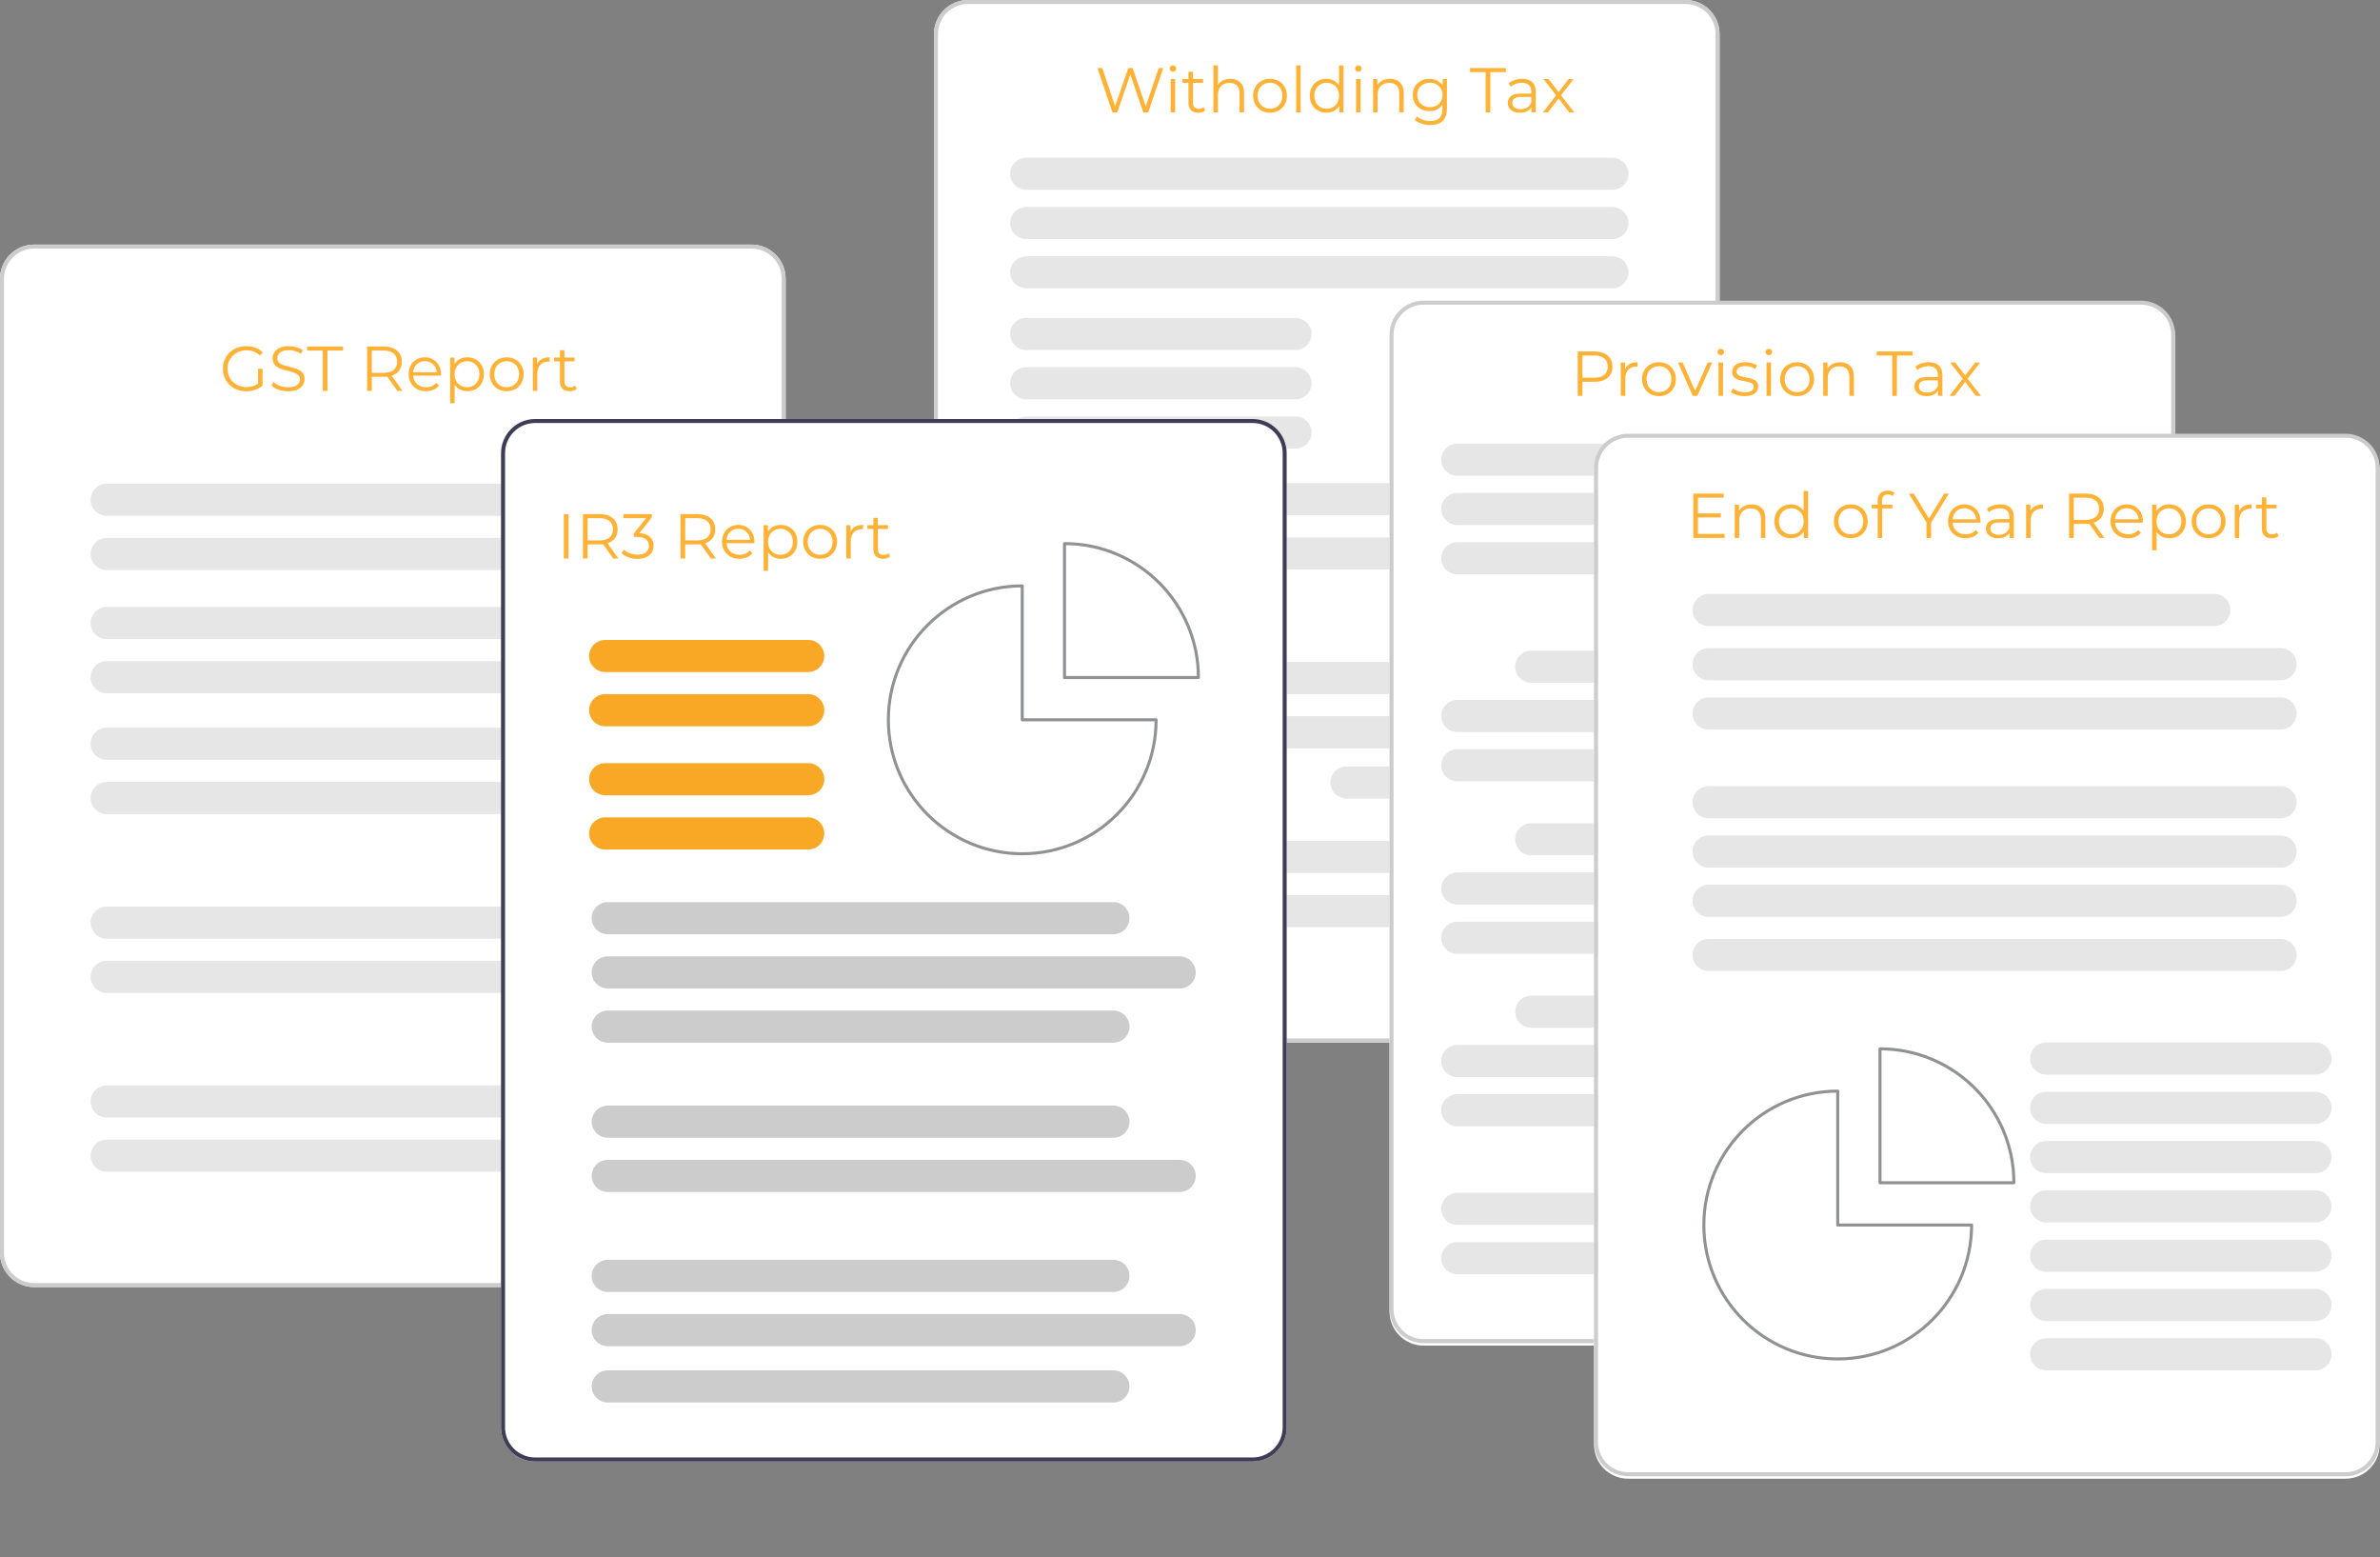 <svg width="789" height="516" viewBox="0 0 789 516" fill="none" xmlns="http://www.w3.org/2000/svg">
<rect x="0" y="0" width="789" height="516" fill="#808080" stroke="none"/>
<g clip-path="url(#clip0_3_1159)">
<path d="M249.152 426.548H11.295C8.3 426.545 5.429 425.354 3.312 423.236C1.194 421.119 0.003 418.248 0 415.253V92.353C0.003 89.358 1.194 86.487 3.312 84.37C5.429 82.252 8.3 81.061 11.295 81.058H249.152C252.146 81.061 255.017 82.252 257.135 84.37C259.252 86.487 260.443 89.358 260.447 92.353V415.253C260.443 418.248 259.252 421.119 257.135 423.236C255.017 425.354 252.146 426.545 249.152 426.548Z" fill="white"/>
<path d="M249.152 426.548H11.295C8.3 426.545 5.429 425.354 3.312 423.236C1.194 421.119 0.003 418.248 0 415.253V92.353C0.003 89.358 1.194 86.487 3.312 84.37C5.429 82.252 8.3 81.061 11.295 81.058H249.152C252.146 81.061 255.017 82.252 257.135 84.37C259.252 86.487 260.443 89.358 260.447 92.353V415.253C260.443 418.248 259.252 421.119 257.135 423.236C255.017 425.354 252.146 426.545 249.152 426.548ZM11.295 82.386C8.653 82.389 6.119 83.44 4.251 85.309C2.383 87.177 1.332 89.71 1.329 92.353V415.253C1.332 417.896 2.383 420.429 4.251 422.297C6.119 424.165 8.653 425.216 11.295 425.219H249.152C251.794 425.216 254.327 424.165 256.196 422.297C258.064 420.429 259.115 417.896 259.118 415.253V92.353C259.115 89.71 258.064 87.177 256.196 85.309C254.327 83.44 251.794 82.389 249.152 82.386H11.295Z" fill="#CCCCCC"/>
<path d="M203.008 251.817H35.377C34.677 251.818 33.984 251.68 33.337 251.413C32.691 251.146 32.103 250.754 31.608 250.26C31.113 249.765 30.72 249.178 30.452 248.531C30.184 247.885 30.046 247.192 30.046 246.492C30.046 245.792 30.184 245.099 30.452 244.453C30.72 243.806 31.113 243.219 31.608 242.725C32.103 242.23 32.691 241.838 33.337 241.571C33.984 241.304 34.677 241.167 35.377 241.167H203.008C204.419 241.169 205.771 241.731 206.768 242.729C207.766 243.728 208.326 245.081 208.326 246.492C208.326 247.903 207.766 249.256 206.768 250.255C205.771 251.253 204.419 251.815 203.008 251.817Z" fill="#E6E6E6"/>
<path d="M224.972 269.787H35.377C34.677 269.788 33.984 269.651 33.337 269.384C32.691 269.117 32.103 268.724 31.608 268.23C31.113 267.735 30.72 267.148 30.452 266.502C30.184 265.855 30.046 265.162 30.046 264.463C30.046 263.763 30.184 263.07 30.452 262.423C30.72 261.777 31.113 261.19 31.608 260.695C32.103 260.201 32.691 259.809 33.337 259.541C33.984 259.274 34.677 259.137 35.377 259.138H224.972C225.671 259.137 226.365 259.274 227.011 259.541C227.658 259.809 228.246 260.201 228.741 260.695C229.236 261.19 229.629 261.777 229.897 262.423C230.165 263.07 230.303 263.763 230.303 264.463C230.303 265.162 230.165 265.855 229.897 266.502C229.629 267.148 229.236 267.735 228.741 268.23C228.246 268.724 227.658 269.117 227.011 269.384C226.365 269.651 225.671 269.788 224.972 269.787Z" fill="#E6E6E6"/>
<path d="M203.008 211.796H35.377C34.677 211.797 33.984 211.66 33.337 211.393C32.691 211.125 32.103 210.733 31.608 210.239C31.113 209.744 30.72 209.157 30.452 208.511C30.184 207.864 30.046 207.171 30.046 206.471C30.046 205.772 30.184 205.079 30.452 204.432C30.72 203.786 31.113 203.198 31.608 202.704C32.103 202.209 32.691 201.817 33.337 201.55C33.984 201.283 34.677 201.146 35.377 201.147H203.008C204.419 201.148 205.771 201.71 206.768 202.709C207.766 203.707 208.326 205.06 208.326 206.471C208.326 207.882 207.766 209.236 206.768 210.234C205.771 211.232 204.419 211.794 203.008 211.796Z" fill="#E6E6E6"/>
<path d="M224.972 229.767H35.377C34.677 229.768 33.984 229.63 33.337 229.363C32.691 229.096 32.103 228.704 31.608 228.209C31.113 227.715 30.72 227.128 30.452 226.481C30.184 225.835 30.046 225.142 30.046 224.442C30.046 223.742 30.184 223.049 30.452 222.403C30.72 221.756 31.113 221.169 31.608 220.675C32.103 220.18 32.691 219.788 33.337 219.521C33.984 219.254 34.677 219.117 35.377 219.117H224.972C225.671 219.117 226.365 219.254 227.011 219.521C227.658 219.788 228.246 220.18 228.741 220.675C229.236 221.169 229.629 221.756 229.897 222.403C230.165 223.049 230.303 223.742 230.303 224.442C230.303 225.142 230.165 225.835 229.897 226.481C229.629 227.128 229.236 227.715 228.741 228.209C228.246 228.704 227.658 229.096 227.011 229.363C226.365 229.63 225.671 229.768 224.972 229.767Z" fill="#E6E6E6"/>
<path d="M203.008 170.959H35.377C34.677 170.959 33.984 170.822 33.337 170.555C32.691 170.288 32.103 169.896 31.608 169.401C31.113 168.907 30.72 168.32 30.452 167.673C30.184 167.027 30.046 166.334 30.046 165.634C30.046 164.934 30.184 164.241 30.452 163.595C30.72 162.948 31.113 162.361 31.608 161.867C32.103 161.372 32.691 160.98 33.337 160.713C33.984 160.446 34.677 160.308 35.377 160.309H203.008C204.419 160.311 205.771 160.873 206.768 161.871C207.766 162.87 208.326 164.223 208.326 165.634C208.326 167.045 207.766 168.398 206.768 169.397C205.771 170.395 204.419 170.957 203.008 170.959Z" fill="#E6E6E6"/>
<path d="M224.972 188.929H35.377C34.677 188.93 33.984 188.793 33.337 188.526C32.691 188.259 32.103 187.867 31.608 187.372C31.113 186.878 30.72 186.29 30.452 185.644C30.184 184.997 30.046 184.304 30.046 183.605C30.046 182.905 30.184 182.212 30.452 181.565C30.72 180.919 31.113 180.332 31.608 179.837C32.103 179.343 32.691 178.951 33.337 178.683C33.984 178.416 34.677 178.279 35.377 178.28H224.972C225.671 178.279 226.365 178.416 227.011 178.683C227.658 178.951 228.246 179.343 228.741 179.837C229.236 180.332 229.629 180.919 229.897 181.565C230.165 182.212 230.303 182.905 230.303 183.605C230.303 184.304 230.165 184.997 229.897 185.644C229.629 186.29 229.236 186.878 228.741 187.372C228.246 187.867 227.658 188.259 227.011 188.526C226.365 188.793 225.671 188.93 224.972 188.929Z" fill="#E6E6E6"/>
<path d="M203.008 311.091H35.377C33.965 311.091 32.611 310.53 31.612 309.531C30.613 308.533 30.052 307.178 30.052 305.766C30.052 304.354 30.613 303 31.612 302.001C32.611 301.002 33.965 300.441 35.377 300.441H203.008C204.42 300.441 205.774 301.002 206.773 302.001C207.771 303 208.332 304.354 208.332 305.766C208.332 307.178 207.771 308.533 206.773 309.531C205.774 310.53 204.42 311.091 203.008 311.091Z" fill="#E6E6E6"/>
<path d="M224.972 329.061H35.377C33.965 329.061 32.611 328.5 31.612 327.502C30.613 326.503 30.052 325.149 30.052 323.736C30.052 322.324 30.613 320.97 31.612 319.971C32.611 318.973 33.965 318.412 35.377 318.412H224.972C226.384 318.412 227.738 318.973 228.737 319.971C229.735 320.97 230.296 322.324 230.296 323.736C230.296 325.149 229.735 326.503 228.737 327.502C227.738 328.5 226.384 329.061 224.972 329.061Z" fill="#E6E6E6"/>
<path d="M203.008 370.365H35.377C33.965 370.365 32.611 369.804 31.612 368.805C30.613 367.806 30.052 366.452 30.052 365.04C30.052 363.628 30.613 362.273 31.612 361.275C32.611 360.276 33.965 359.715 35.377 359.715H203.008C204.42 359.715 205.774 360.276 206.773 361.275C207.771 362.273 208.332 363.628 208.332 365.04C208.332 366.452 207.771 367.806 206.773 368.805C205.774 369.804 204.42 370.365 203.008 370.365Z" fill="#E6E6E6"/>
<path d="M224.972 388.335H35.377C33.965 388.335 32.611 387.774 31.612 386.776C30.613 385.777 30.052 384.423 30.052 383.01C30.052 381.598 30.613 380.244 31.612 379.245C32.611 378.247 33.965 377.686 35.377 377.686H224.972C226.384 377.686 227.738 378.247 228.737 379.245C229.735 380.244 230.296 381.598 230.296 383.01C230.296 384.423 229.735 385.777 228.737 386.776C227.738 387.774 226.384 388.335 224.972 388.335Z" fill="#E6E6E6"/>
<path d="M558.765 345.491L320.908 345.491C317.913 345.488 315.042 344.296 312.925 342.179C310.807 340.061 309.616 337.191 309.613 334.196L309.613 11.295C309.616 8.301 310.807 5.43 312.924 3.312C315.042 1.195 317.913 0.004 320.907 0L558.764 0C561.759 0.003 564.63 1.194 566.747 3.312C568.865 5.429 570.056 8.3 570.059 11.295L570.06 334.196C570.056 337.19 568.865 340.061 566.748 342.179C564.63 344.296 561.759 345.487 558.765 345.491Z" fill="white"/>
<path d="M558.765 345.491L320.908 345.491C317.913 345.488 315.042 344.296 312.925 342.179C310.807 340.061 309.616 337.191 309.613 334.196L309.613 11.295C309.616 8.301 310.807 5.43 312.924 3.312C315.042 1.195 317.913 0.004 320.907 0L558.764 0C561.759 0.003 564.63 1.194 566.747 3.312C568.865 5.429 570.056 8.3 570.059 11.295L570.06 334.196C570.056 337.19 568.865 340.061 566.748 342.179C564.63 344.296 561.759 345.487 558.765 345.491ZM320.907 1.329C318.265 1.332 315.732 2.383 313.864 4.251C311.995 6.12 310.944 8.653 310.941 11.295L310.942 334.196C310.945 336.838 311.996 339.371 313.864 341.24C315.732 343.108 318.265 344.159 320.908 344.162L558.765 344.162C561.407 344.159 563.94 343.108 565.809 341.24C567.677 339.371 568.728 336.838 568.731 334.196L568.731 11.295C568.728 8.653 567.677 6.119 565.808 4.251C563.94 2.383 561.407 1.332 558.764 1.329L320.907 1.329Z" fill="#CCCCCC"/>
<path d="M429.467 116.012L340.198 116.012C339.498 116.013 338.805 115.876 338.158 115.609C337.511 115.341 336.924 114.949 336.429 114.455C335.933 113.96 335.541 113.373 335.273 112.727C335.005 112.08 334.867 111.387 334.867 110.687C334.867 109.988 335.005 109.295 335.273 108.648C335.541 108.002 335.933 107.415 336.429 106.92C336.924 106.426 337.511 106.033 338.158 105.766C338.805 105.499 339.498 105.362 340.198 105.363L429.467 105.363C430.879 105.363 432.234 105.924 433.232 106.922C434.231 107.921 434.792 109.275 434.792 110.687C434.792 112.1 434.231 113.454 433.232 114.452C432.234 115.451 430.879 116.012 429.467 116.012Z" fill="#E6E6E6"/>
<path d="M429.467 132.347L340.198 132.347C339.498 132.348 338.805 132.211 338.158 131.944C337.511 131.676 336.924 131.284 336.429 130.79C335.933 130.295 335.541 129.708 335.273 129.062C335.005 128.415 334.867 127.722 334.867 127.022C334.867 126.323 335.005 125.63 335.273 124.983C335.541 124.337 335.933 123.75 336.429 123.255C336.924 122.761 337.511 122.368 338.158 122.101C338.805 121.834 339.498 121.697 340.198 121.698L429.467 121.698C430.879 121.698 432.234 122.259 433.232 123.257C434.231 124.256 434.792 125.61 434.792 127.022C434.792 128.435 434.231 129.789 433.232 130.787C432.234 131.786 430.879 132.347 429.467 132.347Z" fill="#E6E6E6"/>
<path d="M429.467 148.682L340.198 148.682C339.498 148.683 338.805 148.546 338.158 148.279C337.511 148.011 336.924 147.619 336.429 147.125C335.933 146.63 335.541 146.043 335.273 145.397C335.005 144.75 334.867 144.057 334.867 143.357C334.867 142.658 335.005 141.965 335.273 141.318C335.541 140.672 335.933 140.085 336.429 139.59C336.924 139.095 337.511 138.703 338.158 138.436C338.805 138.169 339.498 138.032 340.198 138.033L429.467 138.033C430.879 138.033 432.234 138.594 433.232 139.592C434.231 140.591 434.792 141.945 434.792 143.357C434.792 144.77 434.231 146.124 433.232 147.122C432.234 148.121 430.879 148.682 429.467 148.682Z" fill="#E6E6E6"/>
<path d="M535.645 264.66L446.375 264.66C445.675 264.661 444.982 264.524 444.335 264.257C443.689 263.989 443.101 263.597 442.606 263.103C442.111 262.608 441.718 262.021 441.45 261.375C441.182 260.728 441.044 260.035 441.044 259.335C441.044 258.636 441.182 257.943 441.45 257.296C441.718 256.65 442.111 256.063 442.606 255.568C443.101 255.074 443.689 254.681 444.335 254.414C444.982 254.147 445.675 254.01 446.375 254.011L535.645 254.011C537.057 254.011 538.411 254.572 539.41 255.57C540.408 256.569 540.969 257.923 540.969 259.335C540.969 260.748 540.408 262.102 539.41 263.1C538.411 264.099 537.057 264.66 535.645 264.66Z" fill="#E6E6E6"/>
<path d="M512.62 170.759L344.99 170.759C343.579 170.757 342.226 170.196 341.229 169.197C340.232 168.199 339.672 166.846 339.672 165.435C339.672 164.024 340.232 162.67 341.229 161.672C342.226 160.674 343.579 160.112 344.99 160.11L512.62 160.11C514.033 160.11 515.387 160.671 516.385 161.669C517.384 162.668 517.945 164.022 517.945 165.434C517.945 166.847 517.384 168.201 516.385 169.2C515.387 170.198 514.033 170.759 512.62 170.759Z" fill="#E6E6E6"/>
<path d="M534.584 188.73L344.99 188.73C344.29 188.731 343.597 188.594 342.95 188.327C342.303 188.059 341.716 187.667 341.221 187.173C340.725 186.678 340.333 186.091 340.065 185.445C339.797 184.798 339.659 184.105 339.659 183.405C339.659 182.706 339.797 182.013 340.065 181.366C340.333 180.72 340.725 180.132 341.221 179.638C341.716 179.143 342.303 178.751 342.95 178.484C343.597 178.217 344.29 178.08 344.99 178.081L534.584 178.081C535.997 178.081 537.351 178.642 538.35 179.64C539.348 180.639 539.909 181.993 539.909 183.405C539.909 184.817 539.348 186.172 538.35 187.17C537.351 188.169 535.997 188.73 534.584 188.73Z" fill="#E6E6E6"/>
<path d="M534.419 62.889L340.324 62.89C339.608 62.891 338.899 62.754 338.236 62.487C337.574 62.221 336.973 61.83 336.466 61.337C335.959 60.844 335.557 60.258 335.282 59.614C335.008 58.969 334.867 58.279 334.867 57.581C334.867 56.883 335.008 56.192 335.282 55.548C335.557 54.903 335.959 54.318 336.466 53.825C336.973 53.332 337.574 52.941 338.236 52.674C338.899 52.408 339.608 52.271 340.324 52.272L534.419 52.272C535.865 52.272 537.252 52.831 538.274 53.827C539.296 54.822 539.87 56.173 539.87 57.581C539.87 58.989 539.296 60.339 538.274 61.335C537.252 62.33 535.865 62.889 534.419 62.889Z" fill="#E6E6E6"/>
<path d="M534.419 79.225L340.324 79.225C339.608 79.225 338.899 79.089 338.236 78.822C337.574 78.556 336.973 78.165 336.466 77.672C335.959 77.179 335.557 76.594 335.282 75.949C335.008 75.304 334.867 74.614 334.867 73.916C334.867 73.218 335.008 72.527 335.282 71.883C335.557 71.238 335.959 70.653 336.466 70.16C336.973 69.667 337.574 69.276 338.236 69.009C338.899 68.743 339.608 68.606 340.324 68.607L534.419 68.607C535.865 68.607 537.252 69.166 538.274 70.162C539.296 71.157 539.87 72.508 539.87 73.916C539.87 75.324 539.296 76.674 538.274 77.67C537.252 78.665 535.865 79.225 534.419 79.225Z" fill="#E6E6E6"/>
<path d="M534.419 95.559L340.324 95.56C339.608 95.561 338.899 95.424 338.236 95.157C337.574 94.891 336.973 94.5 336.466 94.007C335.959 93.514 335.557 92.928 335.282 92.284C335.008 91.639 334.867 90.948 334.867 90.251C334.867 89.553 335.008 88.862 335.282 88.218C335.557 87.573 335.959 86.988 336.466 86.495C336.973 86.002 337.574 85.611 338.236 85.344C338.899 85.078 339.608 84.941 340.324 84.942L534.419 84.942C535.865 84.942 537.252 85.501 538.274 86.497C539.296 87.492 539.87 88.843 539.87 90.251C539.87 91.659 539.296 93.009 538.274 94.004C537.252 95 535.865 95.559 534.419 95.559Z" fill="#E6E6E6"/>
<path d="M512.62 230.033L344.99 230.033C343.579 230.031 342.226 229.47 341.229 228.471C340.232 227.473 339.672 226.12 339.672 224.709C339.672 223.298 340.232 221.944 341.229 220.946C342.226 219.947 343.579 219.386 344.99 219.384L512.62 219.384C514.033 219.384 515.387 219.945 516.386 220.943C517.384 221.942 517.945 223.296 517.945 224.708C517.945 226.121 517.384 227.475 516.386 228.473C515.387 229.472 514.033 230.033 512.62 230.033Z" fill="#E6E6E6"/>
<path d="M534.584 248.004L344.99 248.004C344.29 248.005 343.597 247.868 342.95 247.6C342.303 247.333 341.716 246.941 341.221 246.447C340.725 245.952 340.333 245.365 340.065 244.718C339.797 244.072 339.659 243.379 339.659 242.679C339.659 241.979 339.797 241.287 340.065 240.64C340.333 239.994 340.725 239.406 341.221 238.912C341.716 238.417 342.303 238.025 342.95 237.758C343.597 237.491 344.29 237.354 344.99 237.355L534.584 237.354C535.997 237.354 537.351 237.915 538.35 238.914C539.348 239.913 539.909 241.267 539.909 242.679C539.909 244.091 539.348 245.446 538.35 246.444C537.351 247.443 535.997 248.004 534.584 248.004Z" fill="#E6E6E6"/>
<path d="M512.62 289.307L344.99 289.307C343.578 289.307 342.223 288.746 341.225 287.748C340.226 286.749 339.665 285.395 339.665 283.982C339.665 282.57 340.226 281.216 341.225 280.217C342.223 279.219 343.578 278.658 344.99 278.658L512.62 278.658C514.033 278.658 515.387 279.219 516.385 280.217C517.384 281.216 517.945 282.57 517.945 283.982C517.945 285.395 517.384 286.749 516.385 287.747C515.387 288.746 514.033 289.307 512.62 289.307Z" fill="#E6E6E6"/>
<path d="M534.584 307.277L344.99 307.278C343.578 307.278 342.223 306.717 341.225 305.718C340.226 304.719 339.665 303.365 339.665 301.953C339.665 300.541 340.226 299.186 341.225 298.188C342.223 297.189 343.578 296.628 344.99 296.628L534.584 296.628C535.997 296.628 537.351 297.189 538.35 298.188C539.348 299.186 539.909 300.541 539.909 301.953C539.909 303.365 539.348 304.719 538.35 305.718C537.351 306.716 535.997 307.277 534.584 307.277Z" fill="#E6E6E6"/>
<path d="M415.253 484.352H177.396C174.402 484.348 171.531 483.157 169.413 481.04C167.296 478.922 166.105 476.051 166.101 473.057V150.156C166.105 147.161 167.296 144.29 169.413 142.173C171.531 140.055 174.402 138.864 177.396 138.861H415.253C418.248 138.864 421.119 140.055 423.236 142.173C425.354 144.29 426.545 147.161 426.548 150.156V473.057C426.545 476.051 425.354 478.922 423.236 481.04C421.119 483.157 418.248 484.348 415.253 484.352Z" fill="white"/>
<path d="M415.253 484.352H177.396C174.402 484.348 171.531 483.157 169.413 481.04C167.296 478.922 166.105 476.051 166.101 473.057V150.156C166.105 147.161 167.296 144.29 169.413 142.173C171.531 140.055 174.402 138.864 177.396 138.861H415.253C418.248 138.864 421.119 140.055 423.236 142.173C425.354 144.29 426.545 147.161 426.548 150.156V473.057C426.545 476.051 425.354 478.922 423.236 481.04C421.119 483.157 418.248 484.348 415.253 484.352ZM177.396 140.19C174.754 140.193 172.221 141.244 170.352 143.112C168.484 144.98 167.433 147.513 167.43 150.156V473.057C167.433 475.699 168.484 478.232 170.352 480.1C172.221 481.969 174.754 483.02 177.396 483.023H415.253C417.895 483.02 420.429 481.969 422.297 480.1C424.165 478.232 425.216 475.699 425.219 473.057V150.156C425.216 147.513 424.165 144.98 422.297 143.112C420.429 141.244 417.895 140.193 415.253 140.19H177.396Z" fill="#3F3D56"/>
<path d="M267.93 222.724H200.625C199.212 222.724 197.858 222.163 196.86 221.165C195.861 220.166 195.3 218.812 195.3 217.4C195.3 215.988 195.861 214.633 196.86 213.635C197.858 212.636 199.212 212.075 200.625 212.075H267.93C269.342 212.075 270.697 212.636 271.695 213.635C272.694 214.633 273.255 215.988 273.255 217.4C273.255 218.812 272.694 220.166 271.695 221.165C270.697 222.163 269.342 222.724 267.93 222.724Z" fill="#F9A826"/>
<path d="M267.93 263.562H200.625C199.212 263.562 197.858 263.001 196.86 262.002C195.861 261.004 195.3 259.649 195.3 258.237C195.3 256.825 195.861 255.471 196.86 254.472C197.858 253.474 199.212 252.913 200.625 252.913H267.93C269.342 252.913 270.697 253.474 271.695 254.472C272.694 255.471 273.255 256.825 273.255 258.237C273.255 259.649 272.694 261.004 271.695 262.002C270.697 263.001 269.342 263.562 267.93 263.562Z" fill="#F9A826"/>
<path d="M267.93 240.693H200.625C199.212 240.693 197.858 240.132 196.86 239.133C195.861 238.135 195.3 236.781 195.3 235.368C195.3 233.956 195.861 232.602 196.86 231.603C197.858 230.605 199.212 230.044 200.625 230.044H267.93C269.342 230.044 270.697 230.605 271.695 231.603C272.694 232.602 273.255 233.956 273.255 235.368C273.255 236.781 272.694 238.135 271.695 239.133C270.697 240.132 269.342 240.693 267.93 240.693Z" fill="#F9A826"/>
<path d="M267.93 281.53H200.625C199.212 281.53 197.858 280.969 196.86 279.971C195.861 278.972 195.3 277.618 195.3 276.206C195.3 274.794 195.861 273.439 196.86 272.441C197.858 271.442 199.212 270.881 200.625 270.881H267.93C269.342 270.881 270.697 271.442 271.695 272.441C272.694 273.439 273.255 274.794 273.255 276.206C273.255 277.618 272.694 278.972 271.695 279.971C270.697 280.969 269.342 281.53 267.93 281.53Z" fill="#F9A826"/>
<path d="M369.109 309.62H201.478C200.066 309.62 198.712 309.059 197.713 308.06C196.715 307.062 196.154 305.707 196.154 304.295C196.154 302.883 196.715 301.529 197.713 300.53C198.712 299.532 200.066 298.971 201.478 298.971H369.109C370.521 298.971 371.875 299.532 372.874 300.53C373.873 301.529 374.434 302.883 374.434 304.295C374.434 305.707 373.873 307.062 372.874 308.06C371.875 309.059 370.521 309.62 369.109 309.62Z" fill="#CCCCCC"/>
<path d="M369.109 345.557H201.478C200.066 345.557 198.712 344.996 197.713 343.997C196.715 342.999 196.154 341.644 196.154 340.232C196.154 338.82 196.715 337.466 197.713 336.467C198.712 335.468 200.066 334.907 201.478 334.907H369.109C370.521 334.907 371.875 335.468 372.874 336.467C373.873 337.466 374.434 338.82 374.434 340.232C374.434 341.644 373.873 342.999 372.874 343.997C371.875 344.996 370.521 345.557 369.109 345.557Z" fill="#CCCCCC"/>
<path d="M369.109 464.802H201.478C200.066 464.802 198.712 464.241 197.713 463.243C196.715 462.244 196.154 460.89 196.154 459.477C196.154 458.065 196.715 456.711 197.713 455.712C198.712 454.714 200.066 454.153 201.478 454.153H369.109C370.521 454.153 371.875 454.714 372.874 455.712C373.873 456.711 374.434 458.065 374.434 459.477C374.434 460.89 373.873 462.244 372.874 463.243C371.875 464.241 370.521 464.802 369.109 464.802Z" fill="#CCCCCC"/>
<path d="M391.073 327.59H201.478C200.066 327.59 198.712 327.029 197.713 326.031C196.715 325.032 196.154 323.678 196.154 322.266C196.154 320.854 196.715 319.499 197.713 318.501C198.712 317.502 200.066 316.941 201.478 316.941H391.073C392.485 316.941 393.839 317.502 394.838 318.501C395.837 319.499 396.398 320.854 396.398 322.266C396.398 323.678 395.837 325.032 394.838 326.031C393.839 327.029 392.485 327.59 391.073 327.59Z" fill="#CCCCCC"/>
<path d="M369.109 377.061H201.478C200.067 377.059 198.714 376.498 197.717 375.499C196.72 374.501 196.16 373.148 196.16 371.736C196.16 370.325 196.72 368.972 197.717 367.974C198.714 366.975 200.067 366.414 201.478 366.412H369.109C370.521 366.412 371.875 366.973 372.874 367.971C373.872 368.97 374.433 370.324 374.433 371.736C374.433 373.149 373.872 374.503 372.874 375.502C371.875 376.5 370.521 377.061 369.109 377.061Z" fill="#CCCCCC"/>
<path d="M391.073 395.032H201.478C200.067 395.03 198.714 394.468 197.717 393.47C196.72 392.472 196.16 391.118 196.16 389.707C196.16 388.296 196.72 386.943 197.717 385.944C198.714 384.946 200.067 384.384 201.478 384.383H391.073C392.485 384.383 393.839 384.944 394.838 385.942C395.836 386.941 396.397 388.295 396.397 389.707C396.397 391.119 395.836 392.474 394.838 393.472C393.839 394.471 392.485 395.032 391.073 395.032Z" fill="#CCCCCC"/>
<path d="M369.109 428.168H201.478C200.066 428.168 198.712 427.607 197.713 426.608C196.715 425.61 196.154 424.255 196.154 422.843C196.154 421.431 196.715 420.077 197.713 419.078C198.712 418.08 200.066 417.519 201.478 417.519H369.109C370.521 417.519 371.875 418.08 372.874 419.078C373.873 420.077 374.434 421.431 374.434 422.843C374.434 424.255 373.873 425.61 372.874 426.608C371.875 427.607 370.521 428.168 369.109 428.168Z" fill="#CCCCCC"/>
<path d="M391.073 446.138H201.478C200.066 446.138 198.712 445.577 197.713 444.579C196.715 443.58 196.154 442.226 196.154 440.814C196.154 439.401 196.715 438.047 197.713 437.049C198.712 436.05 200.066 435.489 201.478 435.489H391.073C392.485 435.489 393.839 436.05 394.838 437.049C395.837 438.047 396.398 439.401 396.398 440.814C396.398 442.226 395.837 443.58 394.838 444.579C393.839 445.577 392.485 446.138 391.073 446.138Z" fill="#CCCCCC"/>
<path d="M85.547 122.194H87.038V127.801C86.352 128.403 85.54 128.865 84.602 129.187C83.664 129.509 82.677 129.67 81.641 129.67C80.171 129.67 78.848 129.348 77.672 128.704C76.496 128.06 75.572 127.171 74.9 126.037C74.228 124.889 73.892 123.608 73.892 122.194C73.892 120.78 74.228 119.506 74.9 118.372C75.572 117.224 76.496 116.328 77.672 115.684C78.848 115.04 80.178 114.718 81.662 114.718C82.782 114.718 83.811 114.9 84.749 115.264C85.687 115.614 86.478 116.139 87.122 116.839L86.156 117.826C84.994 116.678 83.517 116.104 81.725 116.104C80.535 116.104 79.457 116.37 78.491 116.902C77.539 117.42 76.79 118.148 76.244 119.086C75.698 120.01 75.425 121.046 75.425 122.194C75.425 123.342 75.698 124.378 76.244 125.302C76.79 126.226 77.539 126.954 78.491 127.486C79.443 128.018 80.514 128.284 81.704 128.284C83.216 128.284 84.497 127.906 85.547 127.15V122.194ZM95.489 129.67C94.397 129.67 93.347 129.495 92.339 129.145C91.345 128.795 90.575 128.333 90.029 127.759L90.638 126.562C91.17 127.094 91.877 127.528 92.759 127.864C93.641 128.186 94.551 128.347 95.489 128.347C96.805 128.347 97.792 128.109 98.45 127.633C99.108 127.143 99.437 126.513 99.437 125.743C99.437 125.155 99.255 124.686 98.891 124.336C98.541 123.986 98.107 123.72 97.589 123.538C97.071 123.342 96.35 123.132 95.426 122.908C94.32 122.628 93.438 122.362 92.78 122.11C92.122 121.844 91.555 121.445 91.079 120.913C90.617 120.381 90.386 119.66 90.386 118.75C90.386 118.008 90.582 117.336 90.974 116.734C91.366 116.118 91.968 115.628 92.78 115.264C93.592 114.9 94.6 114.718 95.804 114.718C96.644 114.718 97.463 114.837 98.261 115.075C99.073 115.299 99.773 115.614 100.361 116.02L99.836 117.259C99.22 116.853 98.562 116.552 97.862 116.356C97.162 116.146 96.476 116.041 95.804 116.041C94.516 116.041 93.543 116.293 92.885 116.797C92.241 117.287 91.919 117.924 91.919 118.708C91.919 119.296 92.094 119.772 92.444 120.136C92.808 120.486 93.256 120.759 93.788 120.955C94.334 121.137 95.062 121.34 95.972 121.564C97.05 121.83 97.918 122.096 98.576 122.362C99.248 122.614 99.815 123.006 100.277 123.538C100.739 124.056 100.97 124.763 100.97 125.659C100.97 126.401 100.767 127.08 100.361 127.696C99.969 128.298 99.36 128.781 98.534 129.145C97.708 129.495 96.693 129.67 95.489 129.67ZM107.007 116.188H101.841V114.844H113.727V116.188H108.561V129.544H107.007V116.188ZM131.743 129.544L128.383 124.819C128.005 124.861 127.613 124.882 127.207 124.882H123.259V129.544H121.705V114.844H127.207C129.083 114.844 130.553 115.292 131.617 116.188C132.681 117.084 133.213 118.316 133.213 119.884C133.213 121.032 132.919 122.005 132.331 122.803C131.757 123.587 130.931 124.154 129.853 124.504L133.444 129.544H131.743ZM127.165 123.559C128.621 123.559 129.734 123.237 130.504 122.593C131.274 121.949 131.659 121.046 131.659 119.884C131.659 118.694 131.274 117.784 130.504 117.154C129.734 116.51 128.621 116.188 127.165 116.188H123.259V123.559H127.165ZM146.184 124.483H136.944C137.028 125.631 137.469 126.562 138.267 127.276C139.065 127.976 140.073 128.326 141.291 128.326C141.977 128.326 142.607 128.207 143.181 127.969C143.755 127.717 144.252 127.353 144.672 126.877L145.512 127.843C145.022 128.431 144.406 128.879 143.664 129.187C142.936 129.495 142.131 129.649 141.249 129.649C140.115 129.649 139.107 129.411 138.225 128.935C137.357 128.445 136.678 127.773 136.188 126.919C135.698 126.065 135.453 125.099 135.453 124.021C135.453 122.943 135.684 121.977 136.146 121.123C136.622 120.269 137.266 119.604 138.078 119.128C138.904 118.652 139.828 118.414 140.85 118.414C141.872 118.414 142.789 118.652 143.601 119.128C144.413 119.604 145.05 120.269 145.512 121.123C145.974 121.963 146.205 122.929 146.205 124.021L146.184 124.483ZM140.85 119.695C139.786 119.695 138.89 120.038 138.162 120.724C137.448 121.396 137.042 122.278 136.944 123.37H144.777C144.679 122.278 144.266 121.396 143.538 120.724C142.824 120.038 141.928 119.695 140.85 119.695ZM154.931 118.414C155.967 118.414 156.905 118.652 157.745 119.128C158.585 119.59 159.243 120.248 159.719 121.102C160.195 121.956 160.433 122.929 160.433 124.021C160.433 125.127 160.195 126.107 159.719 126.961C159.243 127.815 158.585 128.48 157.745 128.956C156.919 129.418 155.981 129.649 154.931 129.649C154.035 129.649 153.223 129.467 152.495 129.103C151.781 128.725 151.193 128.179 150.731 127.465V133.618H149.24V118.498H150.668V120.682C151.116 119.954 151.704 119.394 152.432 119.002C153.174 118.61 154.007 118.414 154.931 118.414ZM154.826 128.326C155.596 128.326 156.296 128.151 156.926 127.801C157.556 127.437 158.046 126.926 158.396 126.268C158.76 125.61 158.942 124.861 158.942 124.021C158.942 123.181 158.76 122.439 158.396 121.795C158.046 121.137 157.556 120.626 156.926 120.262C156.296 119.898 155.596 119.716 154.826 119.716C154.042 119.716 153.335 119.898 152.705 120.262C152.089 120.626 151.599 121.137 151.235 121.795C150.885 122.439 150.71 123.181 150.71 124.021C150.71 124.861 150.885 125.61 151.235 126.268C151.599 126.926 152.089 127.437 152.705 127.801C153.335 128.151 154.042 128.326 154.826 128.326ZM167.987 129.649C166.923 129.649 165.964 129.411 165.11 128.935C164.256 128.445 163.584 127.773 163.094 126.919C162.604 126.065 162.359 125.099 162.359 124.021C162.359 122.943 162.604 121.977 163.094 121.123C163.584 120.269 164.256 119.604 165.11 119.128C165.964 118.652 166.923 118.414 167.987 118.414C169.051 118.414 170.01 118.652 170.864 119.128C171.718 119.604 172.383 120.269 172.859 121.123C173.349 121.977 173.594 122.943 173.594 124.021C173.594 125.099 173.349 126.065 172.859 126.919C172.383 127.773 171.718 128.445 170.864 128.935C170.01 129.411 169.051 129.649 167.987 129.649ZM167.987 128.326C168.771 128.326 169.471 128.151 170.087 127.801C170.717 127.437 171.207 126.926 171.557 126.268C171.907 125.61 172.082 124.861 172.082 124.021C172.082 123.181 171.907 122.432 171.557 121.774C171.207 121.116 170.717 120.612 170.087 120.262C169.471 119.898 168.771 119.716 167.987 119.716C167.203 119.716 166.496 119.898 165.866 120.262C165.25 120.612 164.76 121.116 164.396 121.774C164.046 122.432 163.871 123.181 163.871 124.021C163.871 124.861 164.046 125.61 164.396 126.268C164.76 126.926 165.25 127.437 165.866 127.801C166.496 128.151 167.203 128.326 167.987 128.326ZM178.066 120.661C178.416 119.919 178.934 119.359 179.62 118.981C180.32 118.603 181.181 118.414 182.203 118.414V119.863L181.846 119.842C180.684 119.842 179.774 120.199 179.116 120.913C178.458 121.627 178.129 122.628 178.129 123.916V129.544H176.638V118.498H178.066V120.661ZM191.192 128.872C190.912 129.124 190.562 129.32 190.142 129.46C189.736 129.586 189.309 129.649 188.861 129.649C187.825 129.649 187.027 129.369 186.467 128.809C185.907 128.249 185.627 127.458 185.627 126.436V119.758H183.653V118.498H185.627V116.083H187.118V118.498H190.478V119.758H187.118V126.352C187.118 127.01 187.279 127.514 187.601 127.864C187.937 128.2 188.413 128.368 189.029 128.368C189.337 128.368 189.631 128.319 189.911 128.221C190.205 128.123 190.457 127.983 190.667 127.801L191.192 128.872Z" fill="#FFB236"/>
<path d="M186.911 170.383H188.465V185.083H186.911V170.383ZM203.286 185.083L199.926 180.358C199.548 180.4 199.156 180.421 198.75 180.421H194.802V185.083H193.248V170.383H198.75C200.626 170.383 202.096 170.831 203.16 171.727C204.224 172.623 204.756 173.855 204.756 175.423C204.756 176.571 204.462 177.544 203.874 178.342C203.3 179.126 202.474 179.693 201.396 180.043L204.987 185.083H203.286ZM198.708 179.098C200.164 179.098 201.277 178.776 202.047 178.132C202.817 177.488 203.202 176.585 203.202 175.423C203.202 174.233 202.817 173.323 202.047 172.693C201.277 172.049 200.164 171.727 198.708 171.727H194.802V179.098H198.708ZM211.955 176.683C213.495 176.767 214.664 177.187 215.462 177.943C216.274 178.685 216.68 179.658 216.68 180.862C216.68 181.702 216.477 182.451 216.071 183.109C215.665 183.753 215.063 184.264 214.265 184.642C213.467 185.02 212.494 185.209 211.346 185.209C210.282 185.209 209.274 185.041 208.322 184.705C207.384 184.355 206.628 183.893 206.054 183.319L206.789 182.122C207.279 182.626 207.93 183.039 208.742 183.361C209.554 183.669 210.422 183.823 211.346 183.823C212.55 183.823 213.481 183.564 214.139 183.046C214.797 182.514 215.126 181.786 215.126 180.862C215.126 179.952 214.797 179.238 214.139 178.72C213.481 178.202 212.487 177.943 211.157 177.943H210.107V176.83L214.181 171.727H206.663V170.383H216.113V171.454L211.955 176.683ZM235.647 185.083L232.287 180.358C231.909 180.4 231.517 180.421 231.111 180.421H227.163V185.083H225.609V170.383H231.111C232.987 170.383 234.457 170.831 235.521 171.727C236.585 172.623 237.117 173.855 237.117 175.423C237.117 176.571 236.823 177.544 236.235 178.342C235.661 179.126 234.835 179.693 233.757 180.043L237.348 185.083H235.647ZM231.069 179.098C232.525 179.098 233.638 178.776 234.408 178.132C235.178 177.488 235.563 176.585 235.563 175.423C235.563 174.233 235.178 173.323 234.408 172.693C233.638 172.049 232.525 171.727 231.069 171.727H227.163V179.098H231.069ZM250.088 180.022H240.848C240.932 181.17 241.373 182.101 242.171 182.815C242.969 183.515 243.977 183.865 245.195 183.865C245.881 183.865 246.511 183.746 247.085 183.508C247.659 183.256 248.156 182.892 248.576 182.416L249.416 183.382C248.926 183.97 248.31 184.418 247.568 184.726C246.84 185.034 246.035 185.188 245.153 185.188C244.019 185.188 243.011 184.95 242.129 184.474C241.261 183.984 240.582 183.312 240.092 182.458C239.602 181.604 239.357 180.638 239.357 179.56C239.357 178.482 239.588 177.516 240.05 176.662C240.526 175.808 241.17 175.143 241.982 174.667C242.808 174.191 243.732 173.953 244.754 173.953C245.776 173.953 246.693 174.191 247.505 174.667C248.317 175.143 248.954 175.808 249.416 176.662C249.878 177.502 250.109 178.468 250.109 179.56L250.088 180.022ZM244.754 175.234C243.69 175.234 242.794 175.577 242.066 176.263C241.352 176.935 240.946 177.817 240.848 178.909H248.681C248.583 177.817 248.17 176.935 247.442 176.263C246.728 175.577 245.832 175.234 244.754 175.234ZM258.835 173.953C259.871 173.953 260.809 174.191 261.649 174.667C262.489 175.129 263.147 175.787 263.623 176.641C264.099 177.495 264.337 178.468 264.337 179.56C264.337 180.666 264.099 181.646 263.623 182.5C263.147 183.354 262.489 184.019 261.649 184.495C260.823 184.957 259.885 185.188 258.835 185.188C257.939 185.188 257.127 185.006 256.399 184.642C255.685 184.264 255.097 183.718 254.635 183.004V189.157H253.144V174.037H254.572V176.221C255.02 175.493 255.608 174.933 256.336 174.541C257.078 174.149 257.911 173.953 258.835 173.953ZM258.73 183.865C259.5 183.865 260.2 183.69 260.83 183.34C261.46 182.976 261.95 182.465 262.3 181.807C262.664 181.149 262.846 180.4 262.846 179.56C262.846 178.72 262.664 177.978 262.3 177.334C261.95 176.676 261.46 176.165 260.83 175.801C260.2 175.437 259.5 175.255 258.73 175.255C257.946 175.255 257.239 175.437 256.609 175.801C255.993 176.165 255.503 176.676 255.139 177.334C254.789 177.978 254.614 178.72 254.614 179.56C254.614 180.4 254.789 181.149 255.139 181.807C255.503 182.465 255.993 182.976 256.609 183.34C257.239 183.69 257.946 183.865 258.73 183.865ZM271.891 185.188C270.827 185.188 269.868 184.95 269.014 184.474C268.16 183.984 267.488 183.312 266.998 182.458C266.508 181.604 266.263 180.638 266.263 179.56C266.263 178.482 266.508 177.516 266.998 176.662C267.488 175.808 268.16 175.143 269.014 174.667C269.868 174.191 270.827 173.953 271.891 173.953C272.955 173.953 273.914 174.191 274.768 174.667C275.622 175.143 276.287 175.808 276.763 176.662C277.253 177.516 277.498 178.482 277.498 179.56C277.498 180.638 277.253 181.604 276.763 182.458C276.287 183.312 275.622 183.984 274.768 184.474C273.914 184.95 272.955 185.188 271.891 185.188ZM271.891 183.865C272.675 183.865 273.375 183.69 273.991 183.34C274.621 182.976 275.111 182.465 275.461 181.807C275.811 181.149 275.986 180.4 275.986 179.56C275.986 178.72 275.811 177.971 275.461 177.313C275.111 176.655 274.621 176.151 273.991 175.801C273.375 175.437 272.675 175.255 271.891 175.255C271.107 175.255 270.4 175.437 269.77 175.801C269.154 176.151 268.664 176.655 268.3 177.313C267.95 177.971 267.775 178.72 267.775 179.56C267.775 180.4 267.95 181.149 268.3 181.807C268.664 182.465 269.154 182.976 269.77 183.34C270.4 183.69 271.107 183.865 271.891 183.865ZM281.97 176.2C282.32 175.458 282.838 174.898 283.524 174.52C284.224 174.142 285.085 173.953 286.107 173.953V175.402L285.75 175.381C284.588 175.381 283.678 175.738 283.02 176.452C282.362 177.166 282.033 178.167 282.033 179.455V185.083H280.542V174.037H281.97V176.2ZM295.095 184.411C294.815 184.663 294.465 184.859 294.045 184.999C293.639 185.125 293.212 185.188 292.764 185.188C291.728 185.188 290.93 184.908 290.37 184.348C289.81 183.788 289.53 182.997 289.53 181.975V175.297H287.556V174.037H289.53V171.622H291.021V174.037H294.381V175.297H291.021V181.891C291.021 182.549 291.182 183.053 291.504 183.403C291.84 183.739 292.316 183.907 292.932 183.907C293.24 183.907 293.534 183.858 293.814 183.76C294.108 183.662 294.36 183.522 294.57 183.34L295.095 184.411Z" fill="#FFB236"/>
<path d="M385.621 22.551L380.665 37.251H379.027L374.722 24.714L370.396 37.251H368.779L363.823 22.551H365.419L369.661 35.193L374.05 22.551H375.499L379.825 35.256L384.13 22.551H385.621ZM388.093 26.205H389.584V37.251H388.093V26.205ZM388.849 23.79C388.541 23.79 388.282 23.685 388.072 23.475C387.862 23.265 387.757 23.013 387.757 22.719C387.757 22.439 387.862 22.194 388.072 21.984C388.282 21.774 388.541 21.669 388.849 21.669C389.157 21.669 389.416 21.774 389.626 21.984C389.836 22.18 389.941 22.418 389.941 22.698C389.941 23.006 389.836 23.265 389.626 23.475C389.416 23.685 389.157 23.79 388.849 23.79ZM399.55 36.579C399.27 36.831 398.92 37.027 398.5 37.167C398.094 37.293 397.667 37.356 397.219 37.356C396.183 37.356 395.385 37.076 394.825 36.516C394.265 35.956 393.985 35.165 393.985 34.143V27.465H392.011V26.205H393.985V23.79H395.476V26.205H398.836V27.465H395.476V34.059C395.476 34.717 395.637 35.221 395.959 35.571C396.295 35.907 396.771 36.075 397.387 36.075C397.695 36.075 397.989 36.026 398.269 35.928C398.563 35.83 398.815 35.69 399.025 35.508L399.55 36.579ZM407.892 26.121C409.278 26.121 410.377 26.527 411.189 27.339C412.015 28.137 412.428 29.306 412.428 30.846V37.251H410.937V30.993C410.937 29.845 410.65 28.97 410.076 28.368C409.502 27.766 408.683 27.465 407.619 27.465C406.429 27.465 405.484 27.822 404.784 28.536C404.098 29.236 403.755 30.209 403.755 31.455V37.251H402.264V21.669H403.755V28.137C404.161 27.493 404.721 26.996 405.435 26.646C406.149 26.296 406.968 26.121 407.892 26.121ZM421.032 37.356C419.968 37.356 419.009 37.118 418.155 36.642C417.301 36.152 416.629 35.48 416.139 34.626C415.649 33.772 415.404 32.806 415.404 31.728C415.404 30.65 415.649 29.684 416.139 28.83C416.629 27.976 417.301 27.311 418.155 26.835C419.009 26.359 419.968 26.121 421.032 26.121C422.096 26.121 423.055 26.359 423.909 26.835C424.763 27.311 425.428 27.976 425.904 28.83C426.394 29.684 426.639 30.65 426.639 31.728C426.639 32.806 426.394 33.772 425.904 34.626C425.428 35.48 424.763 36.152 423.909 36.642C423.055 37.118 422.096 37.356 421.032 37.356ZM421.032 36.033C421.816 36.033 422.516 35.858 423.132 35.508C423.762 35.144 424.252 34.633 424.602 33.975C424.952 33.317 425.127 32.568 425.127 31.728C425.127 30.888 424.952 30.139 424.602 29.481C424.252 28.823 423.762 28.319 423.132 27.969C422.516 27.605 421.816 27.423 421.032 27.423C420.248 27.423 419.541 27.605 418.911 27.969C418.295 28.319 417.805 28.823 417.441 29.481C417.091 30.139 416.916 30.888 416.916 31.728C416.916 32.568 417.091 33.317 417.441 33.975C417.805 34.633 418.295 35.144 418.911 35.508C419.541 35.858 420.248 36.033 421.032 36.033ZM429.683 21.669H431.174V37.251H429.683V21.669ZM445.403 21.669V37.251H443.975V35.067C443.527 35.809 442.932 36.376 442.19 36.768C441.462 37.16 440.636 37.356 439.712 37.356C438.676 37.356 437.738 37.118 436.898 36.642C436.058 36.166 435.4 35.501 434.924 34.647C434.448 33.793 434.21 32.82 434.21 31.728C434.21 30.636 434.448 29.663 434.924 28.809C435.4 27.955 436.058 27.297 436.898 26.835C437.738 26.359 438.676 26.121 439.712 26.121C440.608 26.121 441.413 26.31 442.127 26.688C442.855 27.052 443.45 27.591 443.912 28.305V21.669H445.403ZM439.838 36.033C440.608 36.033 441.301 35.858 441.917 35.508C442.547 35.144 443.037 34.633 443.387 33.975C443.751 33.317 443.933 32.568 443.933 31.728C443.933 30.888 443.751 30.139 443.387 29.481C443.037 28.823 442.547 28.319 441.917 27.969C441.301 27.605 440.608 27.423 439.838 27.423C439.054 27.423 438.347 27.605 437.717 27.969C437.101 28.319 436.611 28.823 436.247 29.481C435.897 30.139 435.722 30.888 435.722 31.728C435.722 32.568 435.897 33.317 436.247 33.975C436.611 34.633 437.101 35.144 437.717 35.508C438.347 35.858 439.054 36.033 439.838 36.033ZM449.555 26.205H451.046V37.251H449.555V26.205ZM450.311 23.79C450.003 23.79 449.744 23.685 449.534 23.475C449.324 23.265 449.219 23.013 449.219 22.719C449.219 22.439 449.324 22.194 449.534 21.984C449.744 21.774 450.003 21.669 450.311 21.669C450.619 21.669 450.878 21.774 451.088 21.984C451.298 22.18 451.403 22.418 451.403 22.698C451.403 23.006 451.298 23.265 451.088 23.475C450.878 23.685 450.619 23.79 450.311 23.79ZM460.823 26.121C462.209 26.121 463.308 26.527 464.12 27.339C464.946 28.137 465.359 29.306 465.359 30.846V37.251H463.868V30.993C463.868 29.845 463.581 28.97 463.007 28.368C462.433 27.766 461.614 27.465 460.55 27.465C459.36 27.465 458.415 27.822 457.715 28.536C457.029 29.236 456.686 30.209 456.686 31.455V37.251H455.195V26.205H456.623V28.242C457.029 27.57 457.589 27.052 458.303 26.688C459.031 26.31 459.871 26.121 460.823 26.121ZM479.675 26.205V35.907C479.675 37.783 479.213 39.169 478.289 40.065C477.379 40.975 476 41.43 474.152 41.43C473.13 41.43 472.157 41.276 471.233 40.968C470.323 40.674 469.581 40.261 469.007 39.729L469.763 38.595C470.295 39.071 470.939 39.442 471.695 39.708C472.465 39.974 473.27 40.107 474.11 40.107C475.51 40.107 476.539 39.778 477.197 39.12C477.855 38.476 478.184 37.468 478.184 36.096V34.689C477.722 35.389 477.113 35.921 476.357 36.285C475.615 36.649 474.789 36.831 473.879 36.831C472.843 36.831 471.898 36.607 471.044 36.159C470.204 35.697 469.539 35.06 469.049 34.248C468.573 33.422 468.335 32.491 468.335 31.455C468.335 30.419 468.573 29.495 469.049 28.683C469.539 27.871 470.204 27.241 471.044 26.793C471.884 26.345 472.829 26.121 473.879 26.121C474.817 26.121 475.664 26.31 476.42 26.688C477.176 27.066 477.785 27.612 478.247 28.326V26.205H479.675ZM474.026 35.508C474.824 35.508 475.545 35.34 476.189 35.004C476.833 34.654 477.33 34.171 477.68 33.555C478.044 32.939 478.226 32.239 478.226 31.455C478.226 30.671 478.044 29.978 477.68 29.376C477.33 28.76 476.833 28.284 476.189 27.948C475.559 27.598 474.838 27.423 474.026 27.423C473.228 27.423 472.507 27.591 471.863 27.927C471.233 28.263 470.736 28.739 470.372 29.355C470.022 29.971 469.847 30.671 469.847 31.455C469.847 32.239 470.022 32.939 470.372 33.555C470.736 34.171 471.233 34.654 471.863 35.004C472.507 35.34 473.228 35.508 474.026 35.508ZM492.511 23.895H487.345V22.551H499.231V23.895H494.065V37.251H492.511V23.895ZM504.648 26.121C506.09 26.121 507.196 26.485 507.966 27.213C508.736 27.927 509.121 28.991 509.121 30.405V37.251H507.693V35.529C507.357 36.103 506.86 36.551 506.202 36.873C505.558 37.195 504.788 37.356 503.892 37.356C502.66 37.356 501.68 37.062 500.952 36.474C500.224 35.886 499.86 35.109 499.86 34.143C499.86 33.205 500.196 32.449 500.868 31.875C501.554 31.301 502.639 31.014 504.123 31.014H507.63V30.342C507.63 29.39 507.364 28.669 506.832 28.179C506.3 27.675 505.523 27.423 504.501 27.423C503.801 27.423 503.129 27.542 502.485 27.78C501.841 28.004 501.288 28.319 500.826 28.725L500.154 27.612C500.714 27.136 501.386 26.772 502.17 26.52C502.954 26.254 503.78 26.121 504.648 26.121ZM504.123 36.18C504.963 36.18 505.684 35.991 506.286 35.613C506.888 35.221 507.336 34.661 507.63 33.933V32.127H504.165C502.275 32.127 501.33 32.785 501.33 34.101C501.33 34.745 501.575 35.256 502.065 35.634C502.555 35.998 503.241 36.18 504.123 36.18ZM520.206 37.251L516.699 32.631L513.171 37.251H511.491L515.859 31.581L511.701 26.205H513.381L516.699 30.531L520.017 26.205H521.655L517.497 31.581L521.907 37.251H520.206Z" fill="#FFB236"/>
<path opacity="0.5" fill-rule="evenodd" clip-rule="evenodd" d="M338.885 194.174C314.375 194.174 294.503 214.045 294.503 238.556C294.503 263.067 314.375 282.938 338.885 282.938C363.396 282.938 383.267 263.067 383.267 238.556H338.885V194.174Z" stroke="#212529" stroke-linecap="round" stroke-linejoin="round"/>
<path opacity="0.5" fill-rule="evenodd" clip-rule="evenodd" d="M352.901 180.158V224.541H397.283C397.283 200.03 377.411 180.158 352.901 180.158Z" stroke="#212529" stroke-linecap="round" stroke-linejoin="round"/>
</g>
<path d="M709.798 445.951H471.941C468.946 445.947 466.075 444.756 463.958 442.639C461.84 440.521 460.649 437.65 460.646 434.656V111.755C460.649 108.76 461.84 105.889 463.958 103.772C466.075 101.654 468.946 100.463 471.941 100.46H709.798C712.792 100.463 715.663 101.654 717.781 103.772C719.898 105.889 721.089 108.76 721.093 111.755V434.656C721.089 437.65 719.898 440.521 717.781 442.639C715.663 444.756 712.792 445.947 709.798 445.951Z" fill="white"/>
<path d="M650.759 157.664H483.129C482.429 157.665 481.736 157.528 481.089 157.26C480.442 156.993 479.855 156.601 479.359 156.107C478.864 155.612 478.472 155.025 478.204 154.378C477.936 153.732 477.798 153.039 477.798 152.339C477.798 151.639 477.936 150.947 478.204 150.3C478.472 149.654 478.864 149.066 479.359 148.572C479.855 148.077 480.442 147.685 481.089 147.418C481.736 147.151 482.429 147.014 483.129 147.015H650.759C652.17 147.016 653.523 147.578 654.52 148.577C655.517 149.575 656.077 150.928 656.077 152.339C656.077 153.75 655.517 155.104 654.52 156.102C653.523 157.1 652.17 157.662 650.759 157.664Z" fill="#E6E6E6"/>
<path d="M650.759 173.999H483.129C482.429 174 481.736 173.863 481.089 173.595C480.442 173.328 479.855 172.936 479.359 172.442C478.864 171.947 478.472 171.36 478.204 170.713C477.936 170.067 477.798 169.374 477.798 168.674C477.798 167.974 477.936 167.281 478.204 166.635C478.472 165.989 478.864 165.401 479.359 164.907C479.855 164.412 480.442 164.02 481.089 163.753C481.736 163.486 482.429 163.349 483.129 163.35H650.759C652.17 163.351 653.523 163.913 654.52 164.911C655.517 165.91 656.077 167.263 656.077 168.674C656.077 170.085 655.517 171.439 654.52 172.437C653.523 173.435 652.17 173.997 650.759 173.999Z" fill="#E6E6E6"/>
<path d="M650.759 190.334H483.129C482.429 190.335 481.736 190.198 481.089 189.93C480.442 189.663 479.855 189.271 479.359 188.777C478.864 188.282 478.472 187.695 478.204 187.048C477.936 186.402 477.798 185.709 477.798 185.009C477.798 184.309 477.936 183.616 478.204 182.97C478.472 182.324 478.864 181.736 479.359 181.242C479.855 180.747 480.442 180.355 481.089 180.088C481.736 179.821 482.429 179.684 483.129 179.685H650.759C652.17 179.686 653.523 180.248 654.52 181.246C655.517 182.245 656.077 183.598 656.077 185.009C656.077 186.42 655.517 187.774 654.52 188.772C653.523 189.77 652.17 190.332 650.759 190.334Z" fill="#E6E6E6"/>
<path d="M675.262 226.271H507.631C506.931 226.272 506.238 226.135 505.592 225.867C504.945 225.6 504.357 225.208 503.862 224.714C503.367 224.219 502.974 223.632 502.706 222.985C502.438 222.339 502.3 221.646 502.3 220.946C502.3 220.246 502.438 219.553 502.706 218.907C502.974 218.261 503.367 217.673 503.862 217.179C504.357 216.684 504.945 216.292 505.592 216.025C506.238 215.758 506.931 215.621 507.631 215.622H675.262C676.673 215.623 678.025 216.185 679.023 217.183C680.02 218.182 680.58 219.535 680.58 220.946C680.58 222.357 680.02 223.711 679.023 224.709C678.025 225.707 676.673 226.269 675.262 226.271Z" fill="#E6E6E6"/>
<path d="M650.759 242.606H483.129C482.429 242.607 481.736 242.47 481.089 242.202C480.442 241.935 479.855 241.543 479.359 241.049C478.864 240.554 478.472 239.967 478.204 239.32C477.936 238.674 477.798 237.981 477.798 237.281C477.798 236.581 477.936 235.888 478.204 235.242C478.472 234.596 478.864 234.008 479.359 233.514C479.855 233.019 480.442 232.627 481.089 232.36C481.736 232.093 482.429 231.956 483.129 231.957H650.759C652.17 231.958 653.523 232.52 654.52 233.518C655.517 234.517 656.077 235.87 656.077 237.281C656.077 238.692 655.517 240.046 654.52 241.044C653.523 242.042 652.17 242.604 650.759 242.606Z" fill="#E6E6E6"/>
<path d="M650.759 258.941H483.129C482.429 258.942 481.736 258.805 481.089 258.537C480.442 258.27 479.855 257.878 479.359 257.384C478.864 256.889 478.472 256.302 478.204 255.655C477.936 255.009 477.798 254.316 477.798 253.616C477.798 252.916 477.936 252.223 478.204 251.577C478.472 250.931 478.864 250.343 479.359 249.849C479.855 249.354 480.442 248.962 481.089 248.695C481.736 248.428 482.429 248.291 483.129 248.292H650.759C652.17 248.293 653.523 248.855 654.52 249.853C655.517 250.852 656.077 252.205 656.077 253.616C656.077 255.027 655.517 256.381 654.52 257.379C653.523 258.377 652.17 258.939 650.759 258.941Z" fill="#E6E6E6"/>
<path d="M675.262 283.443H507.631C506.931 283.444 506.238 283.307 505.592 283.04C504.945 282.772 504.357 282.38 503.862 281.886C503.367 281.391 502.974 280.804 502.706 280.157C502.438 279.511 502.3 278.818 502.3 278.118C502.3 277.419 502.438 276.726 502.706 276.079C502.974 275.433 503.367 274.845 503.862 274.351C504.357 273.856 504.945 273.464 505.592 273.197C506.238 272.93 506.931 272.793 507.631 272.794H675.262C676.673 272.795 678.025 273.357 679.023 274.356C680.02 275.354 680.58 276.707 680.58 278.118C680.58 279.529 680.02 280.883 679.023 281.881C678.025 282.879 676.673 283.441 675.262 283.443Z" fill="#E6E6E6"/>
<path d="M650.759 299.778H483.129C482.429 299.779 481.736 299.642 481.089 299.374C480.442 299.107 479.855 298.715 479.359 298.221C478.864 297.726 478.472 297.139 478.204 296.492C477.936 295.846 477.798 295.153 477.798 294.453C477.798 293.753 477.936 293.061 478.204 292.414C478.472 291.768 478.864 291.18 479.359 290.686C479.855 290.191 480.442 289.799 481.089 289.532C481.736 289.265 482.429 289.128 483.129 289.129H650.759C652.17 289.13 653.523 289.692 654.52 290.691C655.517 291.689 656.077 293.042 656.077 294.453C656.077 295.864 655.517 297.218 654.52 298.216C653.523 299.214 652.17 299.776 650.759 299.778Z" fill="#E6E6E6"/>
<path d="M650.759 316.113H483.129C482.429 316.114 481.736 315.977 481.089 315.709C480.442 315.442 479.855 315.05 479.359 314.556C478.864 314.061 478.472 313.474 478.204 312.827C477.936 312.181 477.798 311.488 477.798 310.788C477.798 310.088 477.936 309.396 478.204 308.749C478.472 308.103 478.864 307.515 479.359 307.021C479.855 306.526 480.442 306.134 481.089 305.867C481.736 305.6 482.429 305.463 483.129 305.464H650.759C652.17 305.465 653.523 306.027 654.52 307.025C655.517 308.024 656.077 309.377 656.077 310.788C656.077 312.199 655.517 313.553 654.52 314.551C653.523 315.549 652.17 316.111 650.759 316.113Z" fill="#E6E6E6"/>
<path d="M675.262 340.615H507.631C506.931 340.616 506.238 340.479 505.592 340.212C504.945 339.945 504.357 339.553 503.862 339.058C503.367 338.564 502.974 337.976 502.706 337.33C502.438 336.683 502.3 335.99 502.3 335.291C502.3 334.591 502.438 333.898 502.706 333.252C502.974 332.605 503.367 332.018 503.862 331.523C504.357 331.029 504.945 330.637 505.592 330.369C506.238 330.102 506.931 329.965 507.631 329.966H675.262C676.673 329.968 678.025 330.53 679.023 331.528C680.02 332.526 680.58 333.88 680.58 335.291C680.58 336.702 680.02 338.055 679.023 339.053C678.025 340.052 676.673 340.614 675.262 340.615Z" fill="#E6E6E6"/>
<path d="M650.759 356.95H483.129C482.429 356.951 481.736 356.814 481.089 356.547C480.442 356.28 479.855 355.888 479.359 355.393C478.864 354.899 478.472 354.311 478.204 353.665C477.936 353.018 477.798 352.325 477.798 351.626C477.798 350.926 477.936 350.233 478.204 349.586C478.472 348.94 478.864 348.353 479.359 347.858C479.855 347.364 480.442 346.972 481.089 346.704C481.736 346.437 482.429 346.3 483.129 346.301H650.759C652.17 346.303 653.523 346.865 654.52 347.863C655.517 348.861 656.077 350.215 656.077 351.626C656.077 353.037 655.517 354.39 654.52 355.388C653.523 356.387 652.17 356.949 650.759 356.95Z" fill="#E6E6E6"/>
<path d="M650.759 373.285H483.129C482.429 373.286 481.736 373.149 481.089 372.882C480.442 372.615 479.855 372.223 479.359 371.728C478.864 371.233 478.472 370.646 478.204 370C477.936 369.353 477.798 368.66 477.798 367.961C477.798 367.261 477.936 366.568 478.204 365.921C478.472 365.275 478.864 364.688 479.359 364.193C479.855 363.699 480.442 363.307 481.089 363.039C481.736 362.772 482.429 362.635 483.129 362.636H650.759C652.17 362.638 653.523 363.199 654.52 364.198C655.517 365.196 656.077 366.55 656.077 367.961C656.077 369.372 655.517 370.725 654.52 371.723C653.523 372.722 652.17 373.283 650.759 373.285Z" fill="#E6E6E6"/>
<path d="M650.759 405.955H483.129C482.429 405.956 481.736 405.819 481.089 405.552C480.442 405.285 479.855 404.892 479.359 404.398C478.864 403.903 478.472 403.316 478.204 402.67C477.936 402.023 477.798 401.33 477.798 400.631C477.798 399.931 477.936 399.238 478.204 398.591C478.472 397.945 478.864 397.358 479.359 396.863C479.855 396.369 480.442 395.977 481.089 395.709C481.736 395.442 482.429 395.305 483.129 395.306H650.759C652.17 395.308 653.523 395.869 654.52 396.868C655.517 397.866 656.077 399.219 656.077 400.631C656.077 402.042 655.517 403.395 654.52 404.393C653.523 405.392 652.17 405.953 650.759 405.955Z" fill="#E6E6E6"/>
<path d="M650.759 422.29H483.129C482.429 422.291 481.736 422.154 481.089 421.887C480.442 421.619 479.855 421.227 479.359 420.733C478.864 420.238 478.472 419.651 478.204 419.005C477.936 418.358 477.798 417.665 477.798 416.965C477.798 416.266 477.936 415.573 478.204 414.926C478.472 414.28 478.864 413.693 479.359 413.198C479.855 412.704 480.442 412.311 481.089 412.044C481.736 411.777 482.429 411.64 483.129 411.641H650.759C652.17 411.643 653.523 412.204 654.52 413.203C655.517 414.201 656.077 415.554 656.077 416.965C656.077 418.377 655.517 419.73 654.52 420.728C653.523 421.727 652.17 422.288 650.759 422.29Z" fill="#E6E6E6"/>
<path d="M709.798 445.134H471.941C468.946 445.131 466.075 443.94 463.958 441.822C461.84 439.705 460.649 436.834 460.646 433.839V110.938C460.649 107.944 461.84 105.073 463.958 102.955C466.075 100.838 468.946 99.647 471.941 99.643H709.798C712.792 99.647 715.663 100.838 717.781 102.955C719.898 105.073 721.089 107.944 721.093 110.938V433.839C721.089 436.834 719.898 439.705 717.781 441.822C715.663 443.94 712.792 445.131 709.798 445.134ZM471.941 100.972C469.298 100.975 466.765 102.026 464.897 103.894C463.029 105.763 461.978 108.296 461.975 110.938V433.839C461.978 436.481 463.028 439.014 464.897 440.883C466.765 442.751 469.298 443.802 471.941 443.805H709.798C712.44 443.802 714.973 442.751 716.841 440.883C718.71 439.014 719.761 436.481 719.764 433.839V110.938C719.761 108.296 718.71 105.763 716.841 103.894C714.973 102.026 712.44 100.975 709.798 100.972H471.941Z" fill="#CCCCCC"/>
<path d="M777.588 490.055H539.731C536.736 490.052 533.865 488.861 531.748 486.743C529.63 484.626 528.439 481.755 528.436 478.76V155.859C528.439 152.865 529.63 149.994 531.748 147.876C533.865 145.759 536.736 144.568 539.731 144.564H777.588C780.583 144.568 783.453 145.759 785.571 147.876C787.688 149.994 788.88 152.865 788.883 155.859V478.76C788.88 481.755 787.688 484.626 785.571 486.743C783.453 488.861 780.583 490.052 777.588 490.055Z" fill="white"/>
<path d="M777.588 489.238H539.731C536.736 489.235 533.865 488.044 531.748 485.926C529.63 483.809 528.439 480.938 528.436 477.943V155.042C528.439 152.048 529.63 149.177 531.748 147.059C533.865 144.942 536.736 143.751 539.731 143.748H777.588C780.583 143.751 783.453 144.942 785.571 147.059C787.688 149.177 788.88 152.048 788.883 155.042V477.943C788.88 480.938 787.688 483.809 785.571 485.926C783.453 488.044 780.583 489.235 777.588 489.238ZM539.731 145.076C537.089 145.079 534.556 146.13 532.687 147.999C530.819 149.867 529.768 152.4 529.765 155.042V477.943C529.768 480.586 530.819 483.119 532.687 484.987C534.555 486.855 537.089 487.906 539.731 487.909H777.588C780.23 487.906 782.763 486.855 784.632 484.987C786.5 483.119 787.551 480.586 787.554 477.943V155.042C787.551 152.4 786.5 149.867 784.632 147.999C782.763 146.13 780.23 145.079 777.588 145.076H539.731Z" fill="#CCCCCC"/>
<path d="M528.542 116.477C530.418 116.477 531.888 116.925 532.952 117.821C534.016 118.717 534.548 119.949 534.548 121.517C534.548 123.085 534.016 124.317 532.952 125.213C531.888 126.095 530.418 126.536 528.542 126.536H524.594V131.177H523.04V116.477H528.542ZM528.5 125.171C529.956 125.171 531.069 124.856 531.839 124.226C532.609 123.582 532.994 122.679 532.994 121.517C532.994 120.327 532.609 119.417 531.839 118.787C531.069 118.143 529.956 117.821 528.5 117.821H524.594V125.171H528.5ZM538.734 122.294C539.084 121.552 539.602 120.992 540.288 120.614C540.988 120.236 541.849 120.047 542.871 120.047V121.496L542.514 121.475C541.352 121.475 540.442 121.832 539.784 122.546C539.126 123.26 538.797 124.261 538.797 125.549V131.177H537.306V120.131H538.734V122.294ZM549.983 131.282C548.919 131.282 547.96 131.044 547.106 130.568C546.252 130.078 545.58 129.406 545.09 128.552C544.6 127.698 544.355 126.732 544.355 125.654C544.355 124.576 544.6 123.61 545.09 122.756C545.58 121.902 546.252 121.237 547.106 120.761C547.96 120.285 548.919 120.047 549.983 120.047C551.047 120.047 552.006 120.285 552.86 120.761C553.714 121.237 554.379 121.902 554.855 122.756C555.345 123.61 555.59 124.576 555.59 125.654C555.59 126.732 555.345 127.698 554.855 128.552C554.379 129.406 553.714 130.078 552.86 130.568C552.006 131.044 551.047 131.282 549.983 131.282ZM549.983 129.959C550.767 129.959 551.467 129.784 552.083 129.434C552.713 129.07 553.203 128.559 553.553 127.901C553.903 127.243 554.078 126.494 554.078 125.654C554.078 124.814 553.903 124.065 553.553 123.407C553.203 122.749 552.713 122.245 552.083 121.895C551.467 121.531 550.767 121.349 549.983 121.349C549.199 121.349 548.492 121.531 547.862 121.895C547.246 122.245 546.756 122.749 546.392 123.407C546.042 124.065 545.867 124.814 545.867 125.654C545.867 126.494 546.042 127.243 546.392 127.901C546.756 128.559 547.246 129.07 547.862 129.434C548.492 129.784 549.199 129.959 549.983 129.959ZM567.608 120.131L562.694 131.177H561.161L556.268 120.131H557.822L561.959 129.539L566.138 120.131H567.608ZM569.708 120.131H571.199V131.177H569.708V120.131ZM570.464 117.716C570.156 117.716 569.897 117.611 569.687 117.401C569.477 117.191 569.372 116.939 569.372 116.645C569.372 116.365 569.477 116.12 569.687 115.91C569.897 115.7 570.156 115.595 570.464 115.595C570.772 115.595 571.031 115.7 571.241 115.91C571.451 116.106 571.556 116.344 571.556 116.624C571.556 116.932 571.451 117.191 571.241 117.401C571.031 117.611 570.772 117.716 570.464 117.716ZM578.309 131.282C577.413 131.282 576.552 131.156 575.726 130.904C574.914 130.638 574.277 130.309 573.815 129.917L574.487 128.741C574.949 129.105 575.53 129.406 576.23 129.644C576.93 129.868 577.658 129.98 578.414 129.98C579.422 129.98 580.164 129.826 580.64 129.518C581.13 129.196 581.375 128.748 581.375 128.174C581.375 127.768 581.242 127.453 580.976 127.229C580.71 126.991 580.374 126.816 579.968 126.704C579.562 126.578 579.023 126.459 578.351 126.347C577.455 126.179 576.734 126.011 576.188 125.843C575.642 125.661 575.173 125.36 574.781 124.94C574.403 124.52 574.214 123.939 574.214 123.197C574.214 122.273 574.599 121.517 575.369 120.929C576.139 120.341 577.21 120.047 578.582 120.047C579.296 120.047 580.01 120.145 580.724 120.341C581.438 120.523 582.026 120.768 582.488 121.076L581.837 122.273C580.927 121.643 579.842 121.328 578.582 121.328C577.63 121.328 576.909 121.496 576.419 121.832C575.943 122.168 575.705 122.609 575.705 123.155C575.705 123.575 575.838 123.911 576.104 124.163C576.384 124.415 576.727 124.604 577.133 124.73C577.539 124.842 578.099 124.961 578.813 125.087C579.695 125.255 580.402 125.423 580.934 125.591C581.466 125.759 581.921 126.046 582.299 126.452C582.677 126.858 582.866 127.418 582.866 128.132C582.866 129.098 582.46 129.868 581.648 130.442C580.85 131.002 579.737 131.282 578.309 131.282ZM585.622 120.131H587.113V131.177H585.622V120.131ZM586.378 117.716C586.07 117.716 585.811 117.611 585.601 117.401C585.391 117.191 585.286 116.939 585.286 116.645C585.286 116.365 585.391 116.12 585.601 115.91C585.811 115.7 586.07 115.595 586.378 115.595C586.686 115.595 586.945 115.7 587.155 115.91C587.365 116.106 587.47 116.344 587.47 116.624C587.47 116.932 587.365 117.191 587.155 117.401C586.945 117.611 586.686 117.716 586.378 117.716ZM595.777 131.282C594.713 131.282 593.754 131.044 592.9 130.568C592.046 130.078 591.374 129.406 590.884 128.552C590.394 127.698 590.149 126.732 590.149 125.654C590.149 124.576 590.394 123.61 590.884 122.756C591.374 121.902 592.046 121.237 592.9 120.761C593.754 120.285 594.713 120.047 595.777 120.047C596.841 120.047 597.8 120.285 598.654 120.761C599.508 121.237 600.173 121.902 600.649 122.756C601.139 123.61 601.384 124.576 601.384 125.654C601.384 126.732 601.139 127.698 600.649 128.552C600.173 129.406 599.508 130.078 598.654 130.568C597.8 131.044 596.841 131.282 595.777 131.282ZM595.777 129.959C596.561 129.959 597.261 129.784 597.877 129.434C598.507 129.07 598.997 128.559 599.347 127.901C599.697 127.243 599.872 126.494 599.872 125.654C599.872 124.814 599.697 124.065 599.347 123.407C598.997 122.749 598.507 122.245 597.877 121.895C597.261 121.531 596.561 121.349 595.777 121.349C594.993 121.349 594.286 121.531 593.656 121.895C593.04 122.245 592.55 122.749 592.186 123.407C591.836 124.065 591.661 124.814 591.661 125.654C591.661 126.494 591.836 127.243 592.186 127.901C592.55 128.559 593.04 129.07 593.656 129.434C594.286 129.784 594.993 129.959 595.777 129.959ZM610.056 120.047C611.442 120.047 612.541 120.453 613.353 121.265C614.179 122.063 614.592 123.232 614.592 124.772V131.177H613.101V124.919C613.101 123.771 612.814 122.896 612.24 122.294C611.666 121.692 610.847 121.391 609.783 121.391C608.593 121.391 607.648 121.748 606.948 122.462C606.262 123.162 605.919 124.135 605.919 125.381V131.177H604.428V120.131H605.856V122.168C606.262 121.496 606.822 120.978 607.536 120.614C608.264 120.236 609.104 120.047 610.056 120.047ZM627.307 117.821H622.141V116.477H634.027V117.821H628.861V131.177H627.307V117.821ZM639.443 120.047C640.885 120.047 641.991 120.411 642.761 121.139C643.531 121.853 643.916 122.917 643.916 124.331V131.177H642.488V129.455C642.152 130.029 641.655 130.477 640.997 130.799C640.353 131.121 639.583 131.282 638.687 131.282C637.455 131.282 636.475 130.988 635.747 130.4C635.019 129.812 634.655 129.035 634.655 128.069C634.655 127.131 634.991 126.375 635.663 125.801C636.349 125.227 637.434 124.94 638.918 124.94H642.425V124.268C642.425 123.316 642.159 122.595 641.627 122.105C641.095 121.601 640.318 121.349 639.296 121.349C638.596 121.349 637.924 121.468 637.28 121.706C636.636 121.93 636.083 122.245 635.621 122.651L634.949 121.538C635.509 121.062 636.181 120.698 636.965 120.446C637.749 120.18 638.575 120.047 639.443 120.047ZM638.918 130.106C639.758 130.106 640.479 129.917 641.081 129.539C641.683 129.147 642.131 128.587 642.425 127.859V126.053H638.96C637.07 126.053 636.125 126.711 636.125 128.027C636.125 128.671 636.37 129.182 636.86 129.56C637.35 129.924 638.036 130.106 638.918 130.106ZM655.001 131.177L651.494 126.557L647.966 131.177H646.286L650.654 125.507L646.496 120.131H648.176L651.494 124.457L654.812 120.131H656.45L652.292 125.507L656.702 131.177H655.001Z" fill="#FFB236"/>
<path d="M571.749 176.939V178.283H561.354V163.583H571.434V164.927H562.908V170.156H570.51V171.479H562.908V176.939H571.749ZM580.715 167.153C582.101 167.153 583.2 167.559 584.012 168.371C584.838 169.169 585.251 170.338 585.251 171.878V178.283H583.76V172.025C583.76 170.877 583.473 170.002 582.899 169.4C582.325 168.798 581.506 168.497 580.442 168.497C579.252 168.497 578.307 168.854 577.607 169.568C576.921 170.268 576.578 171.241 576.578 172.487V178.283H575.087V167.237H576.515V169.274C576.921 168.602 577.481 168.084 578.195 167.72C578.923 167.342 579.763 167.153 580.715 167.153ZM599.42 162.701V178.283H597.992V176.099C597.544 176.841 596.949 177.408 596.207 177.8C595.479 178.192 594.653 178.388 593.729 178.388C592.693 178.388 591.755 178.15 590.915 177.674C590.075 177.198 589.417 176.533 588.941 175.679C588.465 174.825 588.227 173.852 588.227 172.76C588.227 171.668 588.465 170.695 588.941 169.841C589.417 168.987 590.075 168.329 590.915 167.867C591.755 167.391 592.693 167.153 593.729 167.153C594.625 167.153 595.43 167.342 596.144 167.72C596.872 168.084 597.467 168.623 597.929 169.337V162.701H599.42ZM593.855 177.065C594.625 177.065 595.318 176.89 595.934 176.54C596.564 176.176 597.054 175.665 597.404 175.007C597.768 174.349 597.95 173.6 597.95 172.76C597.95 171.92 597.768 171.171 597.404 170.513C597.054 169.855 596.564 169.351 595.934 169.001C595.318 168.637 594.625 168.455 593.855 168.455C593.071 168.455 592.364 168.637 591.734 169.001C591.118 169.351 590.628 169.855 590.264 170.513C589.914 171.171 589.739 171.92 589.739 172.76C589.739 173.6 589.914 174.349 590.264 175.007C590.628 175.665 591.118 176.176 591.734 176.54C592.364 176.89 593.071 177.065 593.855 177.065ZM613.583 178.388C612.519 178.388 611.56 178.15 610.706 177.674C609.852 177.184 609.18 176.512 608.69 175.658C608.2 174.804 607.955 173.838 607.955 172.76C607.955 171.682 608.2 170.716 608.69 169.862C609.18 169.008 609.852 168.343 610.706 167.867C611.56 167.391 612.519 167.153 613.583 167.153C614.647 167.153 615.606 167.391 616.46 167.867C617.314 168.343 617.979 169.008 618.455 169.862C618.945 170.716 619.19 171.682 619.19 172.76C619.19 173.838 618.945 174.804 618.455 175.658C617.979 176.512 617.314 177.184 616.46 177.674C615.606 178.15 614.647 178.388 613.583 178.388ZM613.583 177.065C614.367 177.065 615.067 176.89 615.683 176.54C616.313 176.176 616.803 175.665 617.153 175.007C617.503 174.349 617.678 173.6 617.678 172.76C617.678 171.92 617.503 171.171 617.153 170.513C616.803 169.855 616.313 169.351 615.683 169.001C615.067 168.637 614.367 168.455 613.583 168.455C612.799 168.455 612.092 168.637 611.462 169.001C610.846 169.351 610.356 169.855 609.992 170.513C609.642 171.171 609.467 171.92 609.467 172.76C609.467 173.6 609.642 174.349 609.992 175.007C610.356 175.665 610.846 176.176 611.462 176.54C612.092 176.89 612.799 177.065 613.583 177.065ZM625.888 163.856C625.244 163.856 624.754 164.031 624.418 164.381C624.096 164.731 623.935 165.249 623.935 165.935V167.237H627.337V168.497H623.977V178.283H622.486V168.497H620.512V167.237H622.486V165.872C622.486 164.864 622.773 164.066 623.347 163.478C623.935 162.89 624.761 162.596 625.825 162.596C626.245 162.596 626.651 162.659 627.043 162.785C627.435 162.897 627.764 163.065 628.03 163.289L627.526 164.402C627.092 164.038 626.546 163.856 625.888 163.856ZM640.202 173.201V178.283H638.669V173.201L632.789 163.583H634.448L639.488 171.836L644.528 163.583H646.082L640.202 173.201ZM656.544 173.222H647.304C647.388 174.37 647.829 175.301 648.627 176.015C649.425 176.715 650.433 177.065 651.651 177.065C652.337 177.065 652.967 176.946 653.541 176.708C654.115 176.456 654.612 176.092 655.032 175.616L655.872 176.582C655.382 177.17 654.766 177.618 654.024 177.926C653.296 178.234 652.491 178.388 651.609 178.388C650.475 178.388 649.467 178.15 648.585 177.674C647.717 177.184 647.038 176.512 646.548 175.658C646.058 174.804 645.813 173.838 645.813 172.76C645.813 171.682 646.044 170.716 646.506 169.862C646.982 169.008 647.626 168.343 648.438 167.867C649.264 167.391 650.188 167.153 651.21 167.153C652.232 167.153 653.149 167.391 653.961 167.867C654.773 168.343 655.41 169.008 655.872 169.862C656.334 170.702 656.565 171.668 656.565 172.76L656.544 173.222ZM651.21 168.434C650.146 168.434 649.25 168.777 648.522 169.463C647.808 170.135 647.402 171.017 647.304 172.109H655.137C655.039 171.017 654.626 170.135 653.898 169.463C653.184 168.777 652.288 168.434 651.21 168.434ZM663.156 167.153C664.598 167.153 665.704 167.517 666.474 168.245C667.244 168.959 667.629 170.023 667.629 171.437V178.283H666.201V176.561C665.865 177.135 665.368 177.583 664.71 177.905C664.066 178.227 663.296 178.388 662.4 178.388C661.168 178.388 660.188 178.094 659.46 177.506C658.732 176.918 658.368 176.141 658.368 175.175C658.368 174.237 658.704 173.481 659.376 172.907C660.062 172.333 661.147 172.046 662.631 172.046H666.138V171.374C666.138 170.422 665.872 169.701 665.34 169.211C664.808 168.707 664.031 168.455 663.009 168.455C662.309 168.455 661.637 168.574 660.993 168.812C660.349 169.036 659.796 169.351 659.334 169.757L658.662 168.644C659.222 168.168 659.894 167.804 660.678 167.552C661.462 167.286 662.288 167.153 663.156 167.153ZM662.631 177.212C663.471 177.212 664.192 177.023 664.794 176.645C665.396 176.253 665.844 175.693 666.138 174.965V173.159H662.673C660.783 173.159 659.838 173.817 659.838 175.133C659.838 175.777 660.083 176.288 660.573 176.666C661.063 177.03 661.749 177.212 662.631 177.212ZM673.107 169.4C673.457 168.658 673.975 168.098 674.661 167.72C675.361 167.342 676.222 167.153 677.244 167.153V168.602L676.887 168.581C675.725 168.581 674.815 168.938 674.157 169.652C673.499 170.366 673.17 171.367 673.17 172.655V178.283H671.679V167.237H673.107V169.4ZM695.956 178.283L692.596 173.558C692.218 173.6 691.826 173.621 691.42 173.621H687.472V178.283H685.918V163.583H691.42C693.296 163.583 694.766 164.031 695.83 164.927C696.894 165.823 697.426 167.055 697.426 168.623C697.426 169.771 697.132 170.744 696.544 171.542C695.97 172.326 695.144 172.893 694.066 173.243L697.657 178.283H695.956ZM691.378 172.298C692.834 172.298 693.947 171.976 694.717 171.332C695.487 170.688 695.872 169.785 695.872 168.623C695.872 167.433 695.487 166.523 694.717 165.893C693.947 165.249 692.834 164.927 691.378 164.927H687.472V172.298H691.378ZM710.397 173.222H701.157C701.241 174.37 701.682 175.301 702.48 176.015C703.278 176.715 704.286 177.065 705.504 177.065C706.19 177.065 706.82 176.946 707.394 176.708C707.968 176.456 708.465 176.092 708.885 175.616L709.725 176.582C709.235 177.17 708.619 177.618 707.877 177.926C707.149 178.234 706.344 178.388 705.462 178.388C704.328 178.388 703.32 178.15 702.438 177.674C701.57 177.184 700.891 176.512 700.401 175.658C699.911 174.804 699.666 173.838 699.666 172.76C699.666 171.682 699.897 170.716 700.359 169.862C700.835 169.008 701.479 168.343 702.291 167.867C703.117 167.391 704.041 167.153 705.063 167.153C706.085 167.153 707.002 167.391 707.814 167.867C708.626 168.343 709.263 169.008 709.725 169.862C710.187 170.702 710.418 171.668 710.418 172.76L710.397 173.222ZM705.063 168.434C703.999 168.434 703.103 168.777 702.375 169.463C701.661 170.135 701.255 171.017 701.157 172.109H708.99C708.892 171.017 708.479 170.135 707.751 169.463C707.037 168.777 706.141 168.434 705.063 168.434ZM719.144 167.153C720.18 167.153 721.118 167.391 721.958 167.867C722.798 168.329 723.456 168.987 723.932 169.841C724.408 170.695 724.646 171.668 724.646 172.76C724.646 173.866 724.408 174.846 723.932 175.7C723.456 176.554 722.798 177.219 721.958 177.695C721.132 178.157 720.194 178.388 719.144 178.388C718.248 178.388 717.436 178.206 716.708 177.842C715.994 177.464 715.406 176.918 714.944 176.204V182.357H713.453V167.237H714.881V169.421C715.329 168.693 715.917 168.133 716.645 167.741C717.387 167.349 718.22 167.153 719.144 167.153ZM719.039 177.065C719.809 177.065 720.509 176.89 721.139 176.54C721.769 176.176 722.259 175.665 722.609 175.007C722.973 174.349 723.155 173.6 723.155 172.76C723.155 171.92 722.973 171.178 722.609 170.534C722.259 169.876 721.769 169.365 721.139 169.001C720.509 168.637 719.809 168.455 719.039 168.455C718.255 168.455 717.548 168.637 716.918 169.001C716.302 169.365 715.812 169.876 715.448 170.534C715.098 171.178 714.923 171.92 714.923 172.76C714.923 173.6 715.098 174.349 715.448 175.007C715.812 175.665 716.302 176.176 716.918 176.54C717.548 176.89 718.255 177.065 719.039 177.065ZM732.2 178.388C731.136 178.388 730.177 178.15 729.323 177.674C728.469 177.184 727.797 176.512 727.307 175.658C726.817 174.804 726.572 173.838 726.572 172.76C726.572 171.682 726.817 170.716 727.307 169.862C727.797 169.008 728.469 168.343 729.323 167.867C730.177 167.391 731.136 167.153 732.2 167.153C733.264 167.153 734.223 167.391 735.077 167.867C735.931 168.343 736.596 169.008 737.072 169.862C737.562 170.716 737.807 171.682 737.807 172.76C737.807 173.838 737.562 174.804 737.072 175.658C736.596 176.512 735.931 177.184 735.077 177.674C734.223 178.15 733.264 178.388 732.2 178.388ZM732.2 177.065C732.984 177.065 733.684 176.89 734.3 176.54C734.93 176.176 735.42 175.665 735.77 175.007C736.12 174.349 736.295 173.6 736.295 172.76C736.295 171.92 736.12 171.171 735.77 170.513C735.42 169.855 734.93 169.351 734.3 169.001C733.684 168.637 732.984 168.455 732.2 168.455C731.416 168.455 730.709 168.637 730.079 169.001C729.463 169.351 728.973 169.855 728.609 170.513C728.259 171.171 728.084 171.92 728.084 172.76C728.084 173.6 728.259 174.349 728.609 175.007C728.973 175.665 729.463 176.176 730.079 176.54C730.709 176.89 731.416 177.065 732.2 177.065ZM742.279 169.4C742.629 168.658 743.147 168.098 743.833 167.72C744.533 167.342 745.394 167.153 746.416 167.153V168.602L746.059 168.581C744.897 168.581 743.987 168.938 743.329 169.652C742.671 170.366 742.342 171.367 742.342 172.655V178.283H740.851V167.237H742.279V169.4ZM755.405 177.611C755.125 177.863 754.775 178.059 754.355 178.199C753.949 178.325 753.522 178.388 753.074 178.388C752.038 178.388 751.24 178.108 750.68 177.548C750.12 176.988 749.84 176.197 749.84 175.175V168.497H747.866V167.237H749.84V164.822H751.331V167.237H754.691V168.497H751.331V175.091C751.331 175.749 751.492 176.253 751.814 176.603C752.15 176.939 752.626 177.107 753.242 177.107C753.55 177.107 753.844 177.058 754.124 176.96C754.418 176.862 754.67 176.722 754.88 176.54L755.405 177.611Z" fill="#FFB236"/>
<path opacity="0.5" fill-rule="evenodd" clip-rule="evenodd" d="M609.229 361.607C584.718 361.607 564.847 381.479 564.847 405.989C564.847 430.5 584.718 450.371 609.229 450.371C633.739 450.371 653.611 430.5 653.611 405.989H609.229V361.607Z" stroke="#212529" stroke-linecap="round" stroke-linejoin="round"/>
<path opacity="0.5" fill-rule="evenodd" clip-rule="evenodd" d="M623.244 347.592V391.974H667.626C667.626 367.463 647.755 347.592 623.244 347.592Z" stroke="#212529" stroke-linecap="round" stroke-linejoin="round"/>
<path d="M767.601 356.134L678.332 356.134C677.632 356.135 676.939 355.997 676.292 355.73C675.645 355.463 675.057 355.071 674.562 354.576C674.067 354.082 673.674 353.495 673.406 352.848C673.138 352.202 673 351.509 673 350.809C673 350.109 673.138 349.416 673.406 348.77C673.674 348.123 674.067 347.536 674.562 347.042C675.057 346.547 675.645 346.155 676.292 345.888C676.939 345.621 677.632 345.484 678.332 345.484L767.601 345.484C769.013 345.484 770.368 346.045 771.366 347.044C772.365 348.042 772.926 349.397 772.926 350.809C772.926 352.221 772.365 353.576 771.366 354.574C770.368 355.573 769.013 356.134 767.601 356.134Z" fill="#E6E6E6"/>
<path d="M767.601 372.469L678.332 372.469C677.632 372.47 676.939 372.332 676.292 372.065C675.645 371.798 675.057 371.406 674.562 370.911C674.067 370.417 673.674 369.83 673.406 369.183C673.138 368.537 673 367.844 673 367.144C673 366.444 673.138 365.751 673.406 365.105C673.674 364.458 674.067 363.871 674.562 363.377C675.057 362.882 675.645 362.49 676.292 362.223C676.939 361.956 677.632 361.819 678.332 361.819L767.601 361.819C769.013 361.819 770.368 362.38 771.366 363.379C772.365 364.377 772.926 365.732 772.926 367.144C772.926 368.556 772.365 369.91 771.366 370.909C770.368 371.908 769.013 372.469 767.601 372.469Z" fill="#E6E6E6"/>
<path d="M767.601 388.804L678.332 388.804C677.632 388.804 676.939 388.667 676.292 388.4C675.645 388.133 675.057 387.741 674.562 387.246C674.067 386.752 673.674 386.165 673.406 385.518C673.138 384.872 673 384.179 673 383.479C673 382.779 673.138 382.086 673.406 381.44C673.674 380.793 674.067 380.206 674.562 379.712C675.057 379.217 675.645 378.825 676.292 378.558C676.939 378.291 677.632 378.154 678.332 378.154L767.601 378.154C769.013 378.154 770.368 378.715 771.366 379.714C772.365 380.712 772.926 382.067 772.926 383.479C772.926 384.891 772.365 386.245 771.366 387.244C770.368 388.243 769.013 388.804 767.601 388.804Z" fill="#E6E6E6"/>
<path d="M767.601 405.139L678.332 405.139C677.632 405.139 676.939 405.002 676.292 404.735C675.645 404.468 675.057 404.076 674.562 403.581C674.067 403.087 673.674 402.5 673.406 401.853C673.138 401.207 673 400.514 673 399.814C673 399.114 673.138 398.421 673.406 397.775C673.674 397.128 674.067 396.541 674.562 396.047C675.057 395.552 675.645 395.16 676.292 394.893C676.939 394.626 677.632 394.488 678.332 394.489L767.601 394.489C769.013 394.489 770.368 395.05 771.366 396.049C772.365 397.047 772.926 398.402 772.926 399.814C772.926 401.226 772.365 402.58 771.366 403.579C770.368 404.578 769.013 405.139 767.601 405.139Z" fill="#E6E6E6"/>
<path d="M767.601 421.473L678.332 421.474C677.632 421.474 676.939 421.337 676.292 421.07C675.645 420.803 675.057 420.411 674.562 419.916C674.067 419.422 673.674 418.835 673.406 418.188C673.138 417.542 673 416.849 673 416.149C673 415.449 673.138 414.756 673.406 414.11C673.674 413.463 674.067 412.876 674.562 412.382C675.057 411.887 675.645 411.495 676.292 411.228C676.939 410.961 677.632 410.823 678.332 410.824L767.601 410.824C769.013 410.824 770.368 411.385 771.366 412.384C772.365 413.382 772.926 414.737 772.926 416.149C772.926 417.561 772.365 418.915 771.366 419.914C770.368 420.912 769.013 421.473 767.601 421.473Z" fill="#E6E6E6"/>
<path d="M767.601 437.808L678.332 437.809C677.632 437.809 676.939 437.672 676.292 437.405C675.645 437.138 675.057 436.746 674.562 436.251C674.067 435.757 673.674 435.169 673.406 434.523C673.138 433.877 673 433.184 673 432.484C673 431.784 673.138 431.091 673.406 430.445C673.674 429.798 674.067 429.211 674.562 428.716C675.057 428.222 675.645 427.83 676.292 427.563C676.939 427.295 677.632 427.158 678.332 427.159L767.601 427.159C769.013 427.159 770.368 427.72 771.366 428.719C772.365 429.717 772.926 431.072 772.926 432.484C772.926 433.896 772.365 435.25 771.366 436.249C770.368 437.247 769.013 437.808 767.601 437.808Z" fill="#E6E6E6"/>
<path d="M767.601 454.143L678.332 454.143C677.632 454.144 676.939 454.007 676.292 453.74C675.645 453.473 675.057 453.081 674.562 452.586C674.067 452.092 673.674 451.504 673.406 450.858C673.138 450.212 673 449.519 673 448.819C673 448.119 673.138 447.426 673.406 446.78C673.674 446.133 674.067 445.546 674.562 445.051C675.057 444.557 675.645 444.165 676.292 443.898C676.939 443.63 677.632 443.493 678.332 443.494L767.601 443.494C769.013 443.494 770.368 444.055 771.366 445.054C772.365 446.052 772.926 447.407 772.926 448.819C772.926 450.231 772.365 451.585 771.366 452.584C770.368 453.582 769.013 454.143 767.601 454.143Z" fill="#E6E6E6"/>
<path d="M734.068 207.485H566.437C565.737 207.486 565.044 207.349 564.398 207.082C563.751 206.815 563.163 206.423 562.668 205.928C562.173 205.434 561.78 204.846 561.512 204.2C561.244 203.554 561.106 202.861 561.106 202.161C561.106 201.461 561.244 200.768 561.512 200.122C561.78 199.475 562.173 198.888 562.668 198.393C563.163 197.899 563.751 197.507 564.398 197.24C565.044 196.972 565.737 196.835 566.437 196.836H734.068C735.479 196.838 736.831 197.4 737.829 198.398C738.826 199.396 739.386 200.75 739.386 202.161C739.386 203.572 738.826 204.925 737.829 205.924C736.831 206.922 735.479 207.484 734.068 207.485Z" fill="#E6E6E6"/>
<path d="M756.032 225.456H566.437C565.737 225.457 565.044 225.32 564.398 225.053C563.751 224.786 563.163 224.393 562.668 223.899C562.173 223.404 561.78 222.817 561.512 222.171C561.244 221.524 561.106 220.831 561.106 220.132C561.106 219.432 561.244 218.739 561.512 218.092C561.78 217.446 562.173 216.859 562.668 216.364C563.163 215.87 563.751 215.478 564.398 215.21C565.044 214.943 565.737 214.806 566.437 214.807H756.032C756.732 214.806 757.425 214.943 758.071 215.21C758.718 215.478 759.306 215.87 759.801 216.364C760.296 216.859 760.689 217.446 760.957 218.092C761.225 218.739 761.363 219.432 761.363 220.132C761.363 220.831 761.225 221.524 760.957 222.171C760.689 222.817 760.296 223.404 759.801 223.899C759.306 224.393 758.718 224.786 758.071 225.053C757.425 225.32 756.732 225.457 756.032 225.456Z" fill="#E6E6E6"/>
<path d="M756.032 241.791H566.437C565.737 241.792 565.044 241.655 564.398 241.388C563.751 241.12 563.163 240.728 562.668 240.234C562.173 239.739 561.78 239.152 561.512 238.506C561.244 237.859 561.106 237.166 561.106 236.466C561.106 235.767 561.244 235.074 561.512 234.427C561.78 233.781 562.173 233.194 562.668 232.699C563.163 232.205 563.751 231.812 564.398 231.545C565.044 231.278 565.737 231.141 566.437 231.142H756.032C756.732 231.141 757.425 231.278 758.071 231.545C758.718 231.812 759.306 232.205 759.801 232.699C760.296 233.194 760.689 233.781 760.957 234.427C761.225 235.074 761.363 235.767 761.363 236.466C761.363 237.166 761.225 237.859 760.957 238.506C760.689 239.152 760.296 239.739 759.801 240.234C759.306 240.728 758.718 241.12 758.071 241.388C757.425 241.655 756.732 241.792 756.032 241.791Z" fill="#E6E6E6"/>
<path d="M756.032 271.194H566.437C565.737 271.195 565.044 271.058 564.398 270.791C563.751 270.523 563.163 270.131 562.668 269.637C562.173 269.142 561.78 268.555 561.512 267.908C561.244 267.262 561.106 266.569 561.106 265.869C561.106 265.17 561.244 264.477 561.512 263.83C561.78 263.184 562.173 262.596 562.668 262.102C563.163 261.607 563.751 261.215 564.398 260.948C565.044 260.681 565.737 260.544 566.437 260.545H756.032C756.732 260.544 757.425 260.681 758.071 260.948C758.718 261.215 759.306 261.607 759.801 262.102C760.296 262.596 760.689 263.184 760.957 263.83C761.225 264.477 761.363 265.17 761.363 265.869C761.363 266.569 761.225 267.262 760.957 267.908C760.689 268.555 760.296 269.142 759.801 269.637C759.306 270.131 758.718 270.523 758.071 270.791C757.425 271.058 756.732 271.195 756.032 271.194Z" fill="#E6E6E6"/>
<path d="M756.032 303.864H566.437C565.737 303.865 565.044 303.728 564.398 303.46C563.751 303.193 563.163 302.801 562.668 302.307C562.173 301.812 561.78 301.225 561.512 300.578C561.244 299.932 561.106 299.239 561.106 298.539C561.106 297.839 561.244 297.147 561.512 296.5C561.78 295.854 562.173 295.266 562.668 294.772C563.163 294.277 563.751 293.885 564.398 293.618C565.044 293.351 565.737 293.214 566.437 293.215H756.032C756.732 293.214 757.425 293.351 758.071 293.618C758.718 293.885 759.306 294.277 759.801 294.772C760.296 295.266 760.689 295.854 760.957 296.5C761.225 297.147 761.363 297.839 761.363 298.539C761.363 299.239 761.225 299.932 760.957 300.578C760.689 301.225 760.296 301.812 759.801 302.307C759.306 302.801 758.718 303.193 758.071 303.46C757.425 303.728 756.732 303.865 756.032 303.864Z" fill="#E6E6E6"/>
<path d="M756.032 287.529H566.437C565.737 287.53 565.044 287.393 564.398 287.125C563.751 286.858 563.163 286.466 562.668 285.972C562.173 285.477 561.78 284.89 561.512 284.243C561.244 283.597 561.106 282.904 561.106 282.204C561.106 281.504 561.244 280.812 561.512 280.165C561.78 279.519 562.173 278.931 562.668 278.437C563.163 277.942 563.751 277.55 564.398 277.283C565.044 277.016 565.737 276.879 566.437 276.88H756.032C756.732 276.879 757.425 277.016 758.071 277.283C758.718 277.55 759.306 277.942 759.801 278.437C760.296 278.931 760.689 279.519 760.957 280.165C761.225 280.812 761.363 281.504 761.363 282.204C761.363 282.904 761.225 283.597 760.957 284.243C760.689 284.89 760.296 285.477 759.801 285.972C759.306 286.466 758.718 286.858 758.071 287.125C757.425 287.393 756.732 287.53 756.032 287.529Z" fill="#E6E6E6"/>
<path d="M756.032 321.832H566.437C565.737 321.833 565.044 321.696 564.398 321.429C563.751 321.162 563.163 320.77 562.668 320.275C562.173 319.781 561.78 319.193 561.512 318.547C561.244 317.9 561.106 317.208 561.106 316.508C561.106 315.808 561.244 315.115 561.512 314.469C561.78 313.822 562.173 313.235 562.668 312.74C563.163 312.246 563.751 311.854 564.398 311.587C565.044 311.319 565.737 311.182 566.437 311.183H756.032C756.732 311.182 757.425 311.319 758.071 311.587C758.718 311.854 759.306 312.246 759.801 312.74C760.296 313.235 760.689 313.822 760.957 314.469C761.225 315.115 761.363 315.808 761.363 316.508C761.363 317.208 761.225 317.9 760.957 318.547C760.689 319.193 760.296 319.781 759.801 320.275C759.306 320.77 758.718 321.162 758.071 321.429C757.425 321.696 756.732 321.833 756.032 321.832Z" fill="#E6E6E6"/>
<defs>
<clipPath id="clip0_3_1159">
<rect width="570.06" height="515.746" fill="white"/>
</clipPath>
</defs>
</svg>
